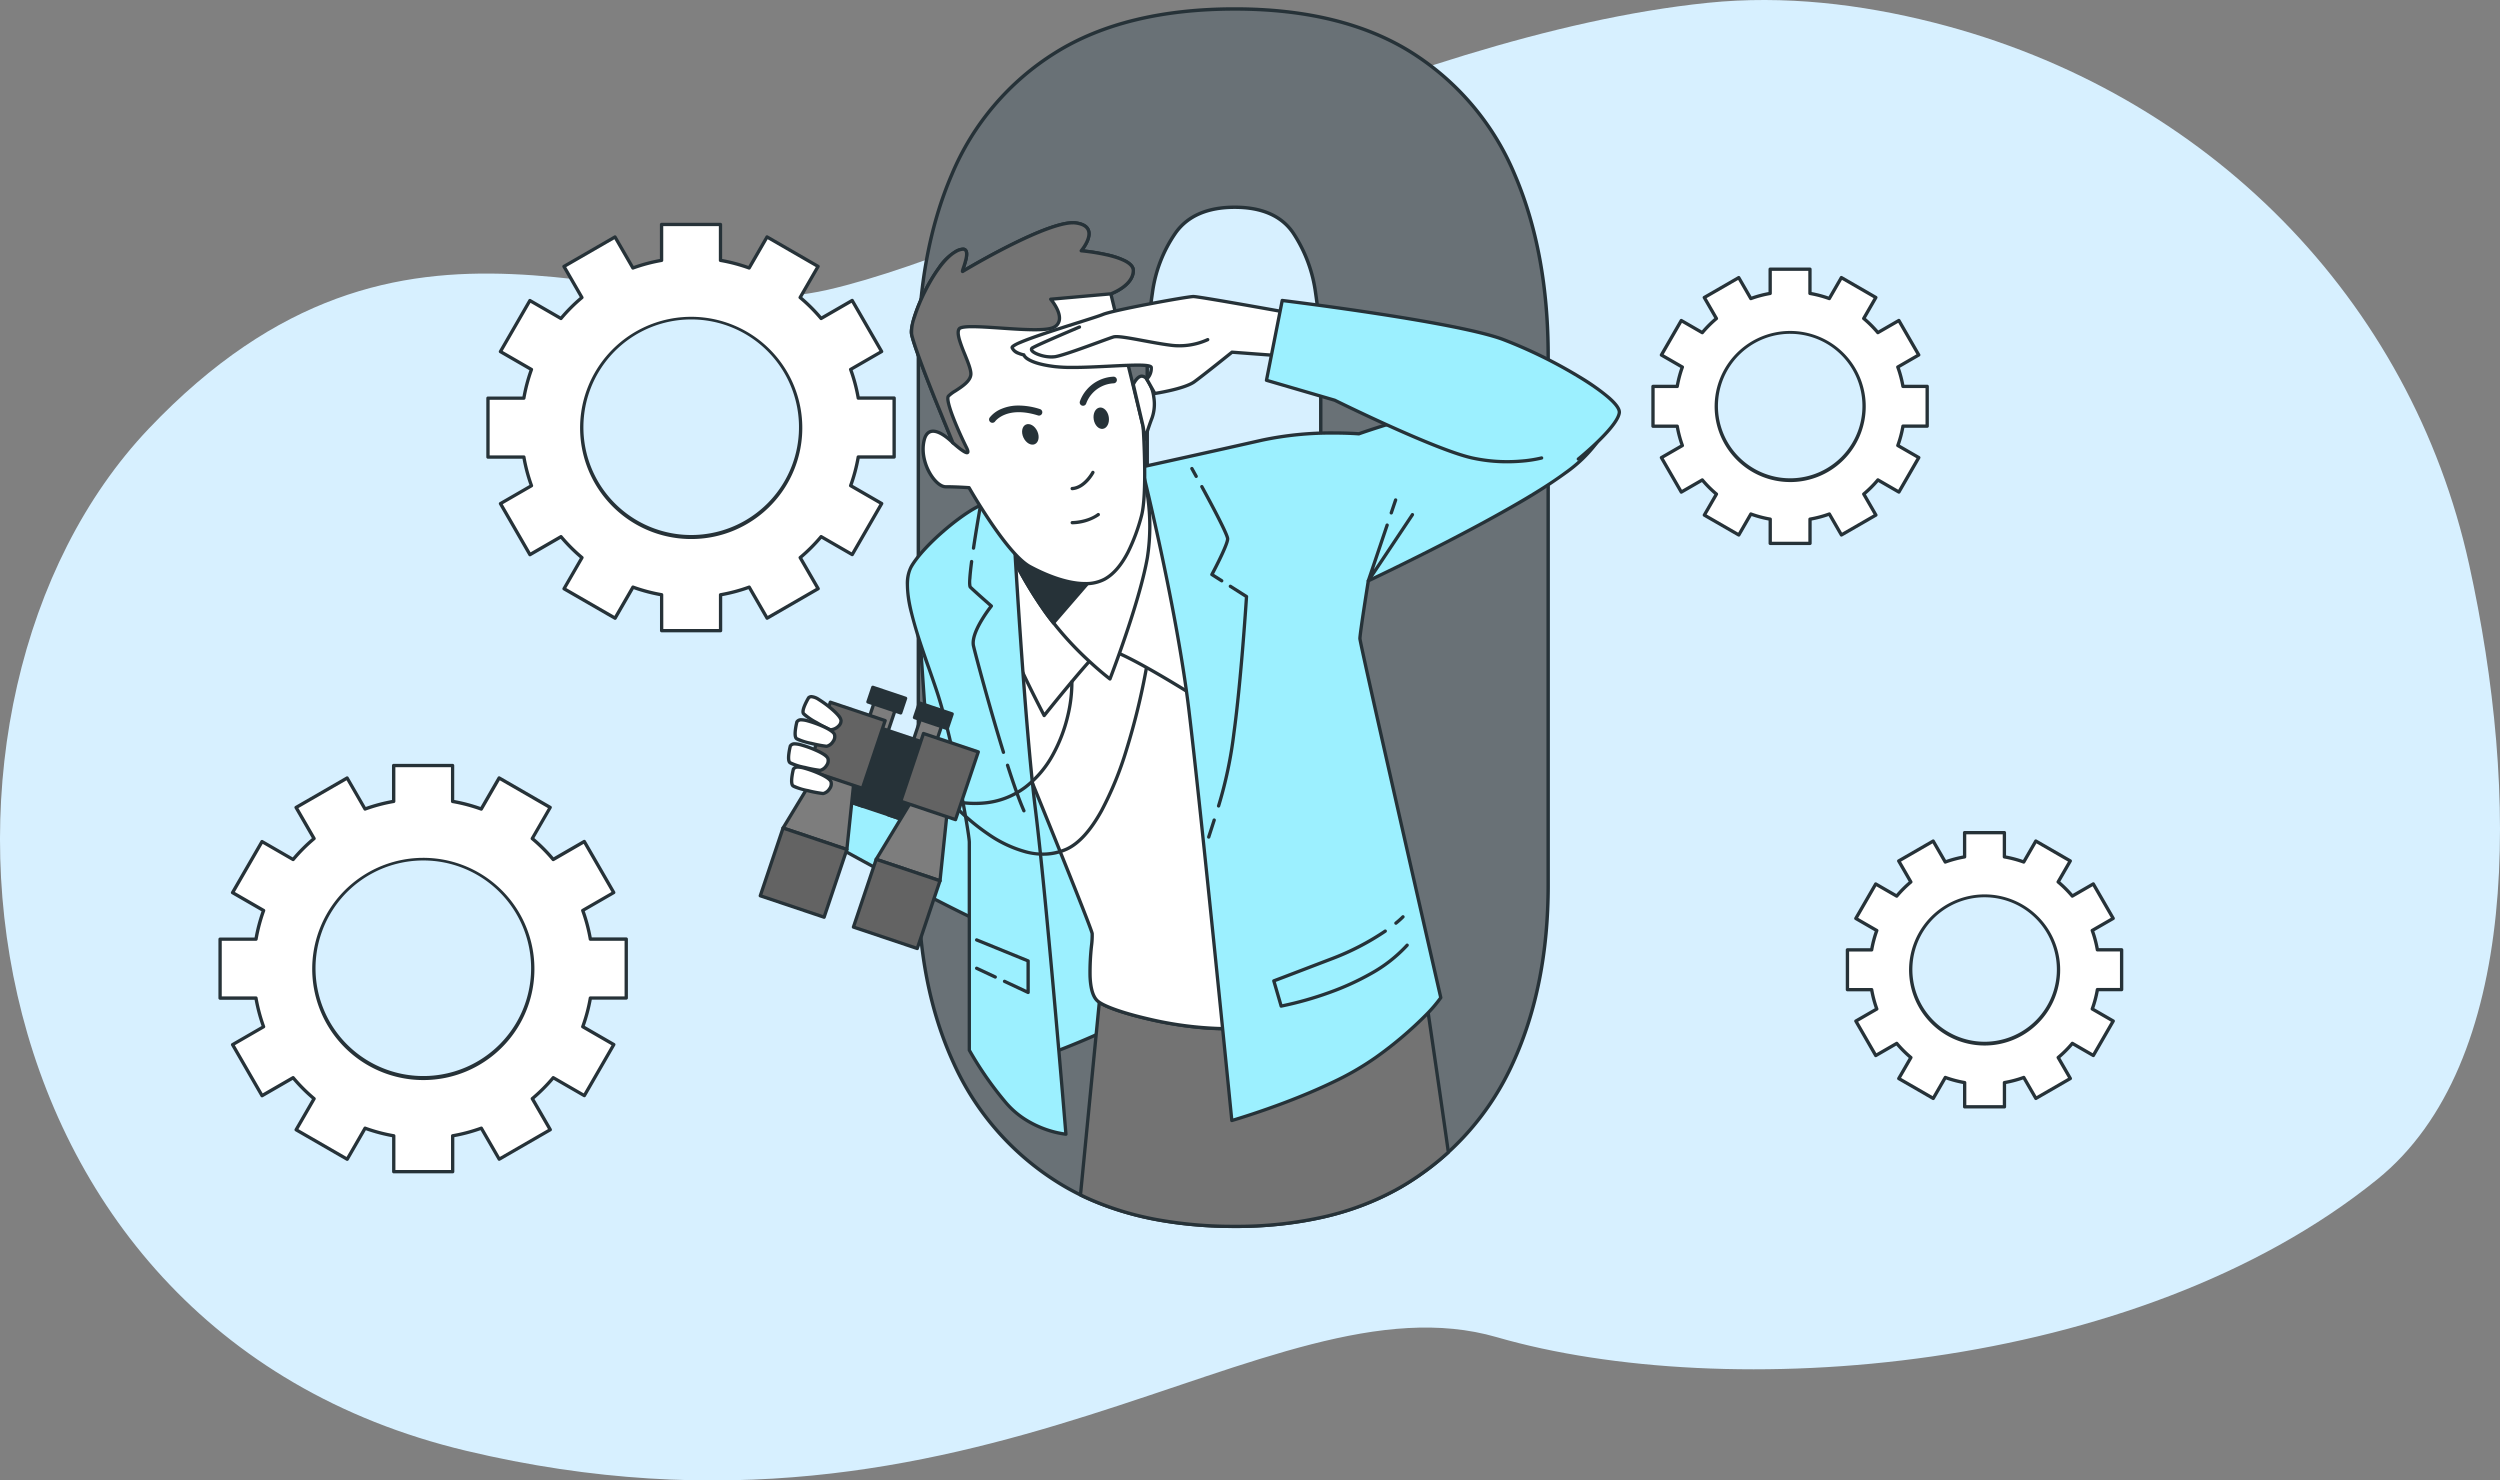 <svg id="Group_9789" data-name="Group 9789" xmlns="http://www.w3.org/2000/svg" xmlns:xlink="http://www.w3.org/1999/xlink" width="751.064" height="444.76" viewBox="0 0 751.064 444.76">
  <rect x="0" y="0" width="751.064" height="444.76" fill="#808080" stroke="none"/>
  <defs>
    <style>
      .cls-1 {
        fill: none;
      }

      .cls-2 {
        clip-path: url(#clip-path);
      }

      .cls-3 {
        fill: #d7f0ff;
      }

      .cls-4 {
        fill: #fff;
      }

      .cls-5 {
        fill: #263238;
      }

      .cls-6 {
        fill: #697176;
      }

      .cls-7 {
        fill: #9cf0ff;
      }

      .cls-8 {
        fill: #737373;
      }

      .cls-9 {
        fill: #7d7d7d;
      }

      .cls-10 {
        fill: #636363;
      }
    </style>
    <clipPath id="clip-path">
      <rect id="Rectangle_16859" data-name="Rectangle 16859" class="cls-1" width="751.064" height="444.76"/>
    </clipPath>
  </defs>
  <g id="Group_9782" data-name="Group 9782">
    <g id="Group_9781" data-name="Group 9781" class="cls-2">
      <path id="Path_9274" data-name="Path 9274" class="cls-3" d="M741.78,169.546C724.328,90.285,663.6,27.724,580.9,6.773,559.153,1.265,536.029-1.52,513.017.85,418.969,10.532,306.778,73.82,248.569,87.088S122.1,47.286,44.69,128.785-14.837,398.87,139.949,435.829s240.94-54.017,309.693-34.116,191.844,11.372,264.527-47.384c43.1-34.84,42.758-115.994,27.612-184.784" transform="translate(0 0)"/>
    </g>
  </g>
  <g id="Group_9784" data-name="Group 9784">
    <g id="Group_9783" data-name="Group 9783" class="cls-2">
      <path id="Path_9275" data-name="Path 9275" class="cls-4" d="M264.013,135.17v-17.7H253.232a50.653,50.653,0,0,0-2.289-8.609l9.316-5.378-8.851-15.331L242.07,93.54a51.349,51.349,0,0,0-6.3-6.293l5.389-9.334-15.331-8.851-5.381,9.32A50.62,50.62,0,0,0,211.84,76.1V65.32h-17.7V76.1a50.63,50.63,0,0,0-8.609,2.289l-5.378-9.315-15.331,8.851,5.391,9.337a51.278,51.278,0,0,0-6.294,6.3l-9.333-5.389L145.732,103.5l9.32,5.381a50.657,50.657,0,0,0-2.286,8.61H141.989v17.7h10.782a50.652,50.652,0,0,0,2.289,8.609l-9.316,5.378,8.851,15.331,9.337-5.391a51.351,51.351,0,0,0,6.3,6.293l-5.389,9.334,15.331,8.851,5.381-9.32a50.717,50.717,0,0,0,8.609,2.285v10.777h17.7V176.563a50.627,50.627,0,0,0,8.609-2.289l5.378,9.315,15.331-8.851-5.391-9.337a51.28,51.28,0,0,0,6.294-6.3l9.333,5.387,8.851-15.33-9.32-5.381a50.66,50.66,0,0,0,2.286-8.61ZM203,159.317a32.985,32.985,0,1,1,32.985-32.986A32.986,32.986,0,0,1,203,159.317" transform="translate(4.612 2.122)"/>
      <path id="Path_9276" data-name="Path 9276" class="cls-5" d="M211.865,187.844h-17.7a.5.5,0,0,1-.5-.5V176.985a51.394,51.394,0,0,1-7.885-2.092l-5.172,8.959a.5.5,0,0,1-.683.183l-15.331-8.851a.5.5,0,0,1-.183-.683l5.18-8.972a52.024,52.024,0,0,1-5.767-5.763l-8.975,5.182a.5.5,0,0,1-.683-.183l-8.851-15.331a.5.5,0,0,1,.183-.683l8.954-5.169a51.344,51.344,0,0,1-2.1-7.885H141.989a.5.5,0,0,1-.5-.5v-17.7a.5.5,0,0,1,.5-.5h10.359a51.342,51.342,0,0,1,2.093-7.886l-8.958-5.172a.5.5,0,0,1-.183-.683l8.851-15.331a.5.5,0,0,1,.683-.183l8.971,5.18a51.94,51.94,0,0,1,5.764-5.766l-5.182-8.975a.5.5,0,0,1,.183-.683L179.9,68.642a.5.5,0,0,1,.683.183l5.169,8.953a51.316,51.316,0,0,1,7.885-2.1V65.32a.5.5,0,0,1,.5-.5h17.7a.5.5,0,0,1,.5.5V75.678a51.3,51.3,0,0,1,7.885,2.092l5.172-8.959a.5.5,0,0,1,.683-.183l15.331,8.851a.5.5,0,0,1,.183.683l-5.18,8.972a52.021,52.021,0,0,1,5.767,5.763l8.975-5.182a.5.5,0,0,1,.683.183l8.851,15.331a.5.5,0,0,1-.183.683l-8.954,5.169a51.343,51.343,0,0,1,2.1,7.885h10.363a.5.5,0,0,1,.5.5v17.7a.5.5,0,0,1-.5.5H253.655a51.349,51.349,0,0,1-2.093,7.886l8.958,5.172a.5.5,0,0,1,.183.683l-8.851,15.33a.5.5,0,0,1-.683.183l-8.971-5.179a51.945,51.945,0,0,1-5.764,5.766l5.182,8.975a.5.5,0,0,1-.183.683L226.1,184.022a.5.5,0,0,1-.683-.183l-5.169-8.953a51.309,51.309,0,0,1-7.885,2.1v10.363A.5.5,0,0,1,211.865,187.844Zm-17.2-1h16.7V176.563a.5.5,0,0,1,.414-.492A50.278,50.278,0,0,0,220.3,173.8a.5.5,0,0,1,.6.22l5.128,8.882,14.465-8.351-5.141-8.9a.5.5,0,0,1,.111-.633,50.918,50.918,0,0,0,6.233-6.235.5.5,0,0,1,.633-.112l8.9,5.138,8.351-14.464-8.887-5.131a.5.5,0,0,1-.22-.6,50.313,50.313,0,0,0,2.263-8.525.5.5,0,0,1,.493-.414h10.276v-16.7H253.232a.5.5,0,0,1-.492-.414,50.313,50.313,0,0,0-2.266-8.524.5.5,0,0,1,.22-.6l8.883-5.128-8.351-14.465-8.9,5.141a.5.5,0,0,1-.633-.111,50.992,50.992,0,0,0-6.236-6.232A.5.5,0,0,1,235.34,87l5.139-8.9-14.465-8.351-5.131,8.887a.5.5,0,0,1-.6.22,50.267,50.267,0,0,0-8.524-2.262.5.5,0,0,1-.414-.493V65.82h-16.7V76.1a.5.5,0,0,1-.414.492A50.281,50.281,0,0,0,185.7,78.86a.5.5,0,0,1-.6-.22l-5.128-8.882L165.5,78.11l5.141,8.9a.5.5,0,0,1-.111.633,50.91,50.91,0,0,0-6.233,6.235.5.5,0,0,1-.633.112l-8.9-5.138-8.351,14.465,8.887,5.131a.5.5,0,0,1,.22.6,50.311,50.311,0,0,0-2.263,8.525.5.5,0,0,1-.493.414H142.489v16.7h10.282a.5.5,0,0,1,.492.414,50.312,50.312,0,0,0,2.266,8.524.5.5,0,0,1-.22.6l-8.883,5.128,8.351,14.465,8.9-5.141a.5.5,0,0,1,.633.111,50.992,50.992,0,0,0,6.236,6.232.5.5,0,0,1,.112.633l-5.139,8.9,14.465,8.351,5.131-8.887a.5.5,0,0,1,.6-.22,50.365,50.365,0,0,0,8.524,2.262.5.5,0,0,1,.414.493ZM203,159.817a33.381,33.381,0,1,1,13.034-2.632A33.277,33.277,0,0,1,203,159.817Zm0-65.97A32.381,32.381,0,1,0,215.646,96.4,32.283,32.283,0,0,0,203,93.847Z" transform="translate(4.612 2.122)"/>
      <path id="Path_9277" data-name="Path 9277" class="cls-4" d="M186.063,292.6v-17.7H175.281a50.652,50.652,0,0,0-2.289-8.609l9.316-5.378-8.851-15.331-9.338,5.391a51.27,51.27,0,0,0-6.3-6.293l5.389-9.334-15.331-8.851-5.381,9.32a50.62,50.62,0,0,0-8.609-2.285V222.746h-17.7v10.781a50.627,50.627,0,0,0-8.609,2.289L102.2,226.5l-15.331,8.851,5.391,9.337a51.279,51.279,0,0,0-6.294,6.3L76.633,245.6l-8.851,15.33,9.32,5.381a50.66,50.66,0,0,0-2.286,8.61H64.04v17.7H74.821a50.653,50.653,0,0,0,2.289,8.609l-9.316,5.378,8.851,15.331,9.338-5.391a51.27,51.27,0,0,0,6.3,6.293l-5.389,9.334,15.331,8.851,5.381-9.32a50.719,50.719,0,0,0,8.609,2.285V344.77h17.7V333.989a50.634,50.634,0,0,0,8.609-2.289l5.378,9.315,15.331-8.85-5.391-9.338a51.279,51.279,0,0,0,6.294-6.3l9.333,5.388,8.851-15.33L173,301.206a50.658,50.658,0,0,0,2.286-8.61Zm-61.011,24.147a32.985,32.985,0,1,1,32.985-32.986,32.986,32.986,0,0,1-32.985,32.986" transform="translate(2.08 7.235)"/>
      <path id="Path_9278" data-name="Path 9278" class="cls-5" d="M133.915,345.27h-17.7a.5.5,0,0,1-.5-.5V334.411a51.4,51.4,0,0,1-7.885-2.092l-5.172,8.958a.5.5,0,0,1-.683.183L86.641,332.61a.5.5,0,0,1-.183-.683l5.18-8.972a51.941,51.941,0,0,1-5.766-5.763L76.9,322.374a.5.5,0,0,1-.683-.183l-8.851-15.331a.5.5,0,0,1,.183-.683l8.954-5.169a51.346,51.346,0,0,1-2.1-7.885H64.04a.5.5,0,0,1-.5-.5v-17.7a.5.5,0,0,1,.5-.5H74.4a51.349,51.349,0,0,1,2.093-7.886l-8.958-5.172a.5.5,0,0,1-.183-.683l8.851-15.33a.5.5,0,0,1,.683-.183l8.971,5.179a51.945,51.945,0,0,1,5.764-5.766L86.436,235.6a.5.5,0,0,1,.183-.683l15.331-8.851a.5.5,0,0,1,.683.183L107.8,235.2a51.311,51.311,0,0,1,7.885-2.1V222.746a.5.5,0,0,1,.5-.5h17.7a.5.5,0,0,1,.5.5V233.1a51.3,51.3,0,0,1,7.885,2.092l5.172-8.959a.5.5,0,0,1,.683-.183l15.331,8.851a.5.5,0,0,1,.183.683l-5.18,8.972a51.938,51.938,0,0,1,5.766,5.763l8.976-5.182a.5.5,0,0,1,.683.183l8.851,15.331a.5.5,0,0,1-.183.683l-8.954,5.169a51.344,51.344,0,0,1,2.1,7.885h10.363a.5.5,0,0,1,.5.5v17.7a.5.5,0,0,1-.5.5H175.705a51.344,51.344,0,0,1-2.093,7.886l8.958,5.172a.5.5,0,0,1,.183.683l-8.851,15.33a.5.5,0,0,1-.683.183l-8.971-5.179a51.942,51.942,0,0,1-5.764,5.766l5.182,8.976a.5.5,0,0,1-.183.683l-15.331,8.85a.5.5,0,0,1-.683-.183l-5.169-8.953a51.317,51.317,0,0,1-7.885,2.1V344.77A.5.5,0,0,1,133.915,345.27Zm-17.2-1h16.7V333.989a.5.5,0,0,1,.414-.492,50.288,50.288,0,0,0,8.524-2.266.5.5,0,0,1,.6.22l5.128,8.882,14.465-8.35-5.141-8.9a.5.5,0,0,1,.111-.633,50.914,50.914,0,0,0,6.233-6.235.5.5,0,0,1,.633-.112l8.9,5.138,8.351-14.464-8.887-5.131a.5.5,0,0,1-.22-.6,50.311,50.311,0,0,0,2.263-8.525.5.5,0,0,1,.493-.414h10.276v-16.7H175.281a.5.5,0,0,1-.492-.414,50.311,50.311,0,0,0-2.266-8.524.5.5,0,0,1,.22-.6l8.883-5.128-8.351-14.465-8.9,5.141a.5.5,0,0,1-.633-.111,50.906,50.906,0,0,0-6.235-6.232.5.5,0,0,1-.112-.633l5.139-8.9-14.465-8.351-5.131,8.887a.5.5,0,0,1-.6.22,50.266,50.266,0,0,0-8.524-2.262.5.5,0,0,1-.414-.493V223.246h-16.7v10.281a.5.5,0,0,1-.414.492,50.277,50.277,0,0,0-8.524,2.266.5.5,0,0,1-.6-.22l-5.128-8.882-14.465,8.351,5.141,8.9a.5.5,0,0,1-.111.633,50.916,50.916,0,0,0-6.233,6.235.5.5,0,0,1-.633.112l-8.9-5.138-8.351,14.464,8.887,5.131a.5.5,0,0,1,.22.6,50.315,50.315,0,0,0-2.263,8.525.5.5,0,0,1-.493.414H64.54v16.7H74.821a.5.5,0,0,1,.492.414,50.313,50.313,0,0,0,2.266,8.524.5.5,0,0,1-.22.6l-8.883,5.128,8.351,14.465,8.9-5.141a.5.5,0,0,1,.633.111A50.909,50.909,0,0,0,92.6,322.46a.5.5,0,0,1,.112.633l-5.139,8.9,14.465,8.351,5.131-8.887a.5.5,0,0,1,.6-.22A50.37,50.37,0,0,0,116.3,333.5a.5.5,0,0,1,.414.493Zm8.339-27.027a33.381,33.381,0,1,1,13.034-2.632A33.277,33.277,0,0,1,125.051,317.243Zm0-65.97a32.381,32.381,0,1,0,12.644,2.553A32.282,32.282,0,0,0,125.051,251.273Z" transform="translate(2.08 7.235)"/>
      <path id="Path_9279" data-name="Path 9279" class="cls-4" d="M619.93,289.43V277.479h-7.278a34.231,34.231,0,0,0-1.546-5.812l6.289-3.63-5.975-10.351-6.3,3.639a34.713,34.713,0,0,0-4.251-4.249l3.637-6.3-10.35-5.976-3.632,6.292a34.243,34.243,0,0,0-5.813-1.543v-7.275H572.758v7.278a34.239,34.239,0,0,0-5.812,1.546l-3.63-6.29-10.35,5.976,3.638,6.3a34.713,34.713,0,0,0-4.249,4.251l-6.3-3.637-5.976,10.35,6.292,3.632a34.217,34.217,0,0,0-1.542,5.813h-7.275v11.951h7.278a34.2,34.2,0,0,0,1.546,5.811l-6.289,3.631,5.975,10.35,6.3-3.639a34.655,34.655,0,0,0,4.251,4.25l-3.637,6.3,10.35,5.975,3.632-6.292a34.239,34.239,0,0,0,5.813,1.544v7.275h11.951v-7.278a34.2,34.2,0,0,0,5.811-1.546l3.631,6.289,10.35-5.975-3.638-6.3a34.632,34.632,0,0,0,4.249-4.25l6.3,3.637,5.976-10.35-6.292-3.633a34.237,34.237,0,0,0,1.543-5.812Zm-41.188,16.3a22.267,22.267,0,1,1,22.267-22.267,22.268,22.268,0,0,1-22.267,22.267" transform="translate(17.46 7.869)"/>
      <path id="Path_9280" data-name="Path 9280" class="cls-5" d="M584.727,325.151H572.776a.5.5,0,0,1-.5-.5v-6.857a34.873,34.873,0,0,1-5.088-1.35l-3.424,5.931a.5.5,0,0,1-.683.183l-10.35-5.975a.5.5,0,0,1-.183-.683l3.429-5.939a35.289,35.289,0,0,1-3.72-3.719l-5.942,3.431a.5.5,0,0,1-.683-.183l-5.975-10.35a.5.5,0,0,1,.183-.683l5.928-3.423a34.827,34.827,0,0,1-1.352-5.086h-6.861a.5.5,0,0,1-.5-.5V277.5a.5.5,0,0,1,.5-.5h6.857a34.867,34.867,0,0,1,1.349-5.088l-5.931-3.424a.5.5,0,0,1-.183-.683l5.976-10.35a.5.5,0,0,1,.683-.183l5.939,3.429a35.349,35.349,0,0,1,3.718-3.72l-3.43-5.943a.5.5,0,0,1,.183-.683l10.35-5.976a.5.5,0,0,1,.683.183l3.422,5.929a34.88,34.88,0,0,1,5.087-1.352v-6.86a.5.5,0,0,1,.5-.5h11.951a.5.5,0,0,1,.5.5v6.857a34.879,34.879,0,0,1,5.088,1.349l3.424-5.931a.5.5,0,0,1,.683-.183l10.35,5.976a.5.5,0,0,1,.183.683l-3.429,5.939a35.341,35.341,0,0,1,3.72,3.718l5.943-3.431a.5.5,0,0,1,.683.183l5.975,10.351a.5.5,0,0,1-.183.683l-5.928,3.422a34.87,34.87,0,0,1,1.352,5.087h6.861a.5.5,0,0,1,.5.5V289.43a.5.5,0,0,1-.5.5h-6.857a34.888,34.888,0,0,1-1.349,5.087l5.931,3.425a.5.5,0,0,1,.183.683l-5.976,10.35a.5.5,0,0,1-.683.183l-5.939-3.429a35.259,35.259,0,0,1-3.718,3.719l3.43,5.943a.5.5,0,0,1-.183.683l-10.35,5.975a.5.5,0,0,1-.683-.183l-3.423-5.928a34.832,34.832,0,0,1-5.086,1.352v6.861A.5.5,0,0,1,584.727,325.151Zm-11.451-1h10.951v-6.778a.5.5,0,0,1,.414-.492,33.8,33.8,0,0,0,5.726-1.523.5.5,0,0,1,.6.22l3.381,5.856,9.484-5.475-3.388-5.871a.5.5,0,0,1,.111-.633,34.231,34.231,0,0,0,4.187-4.188.5.5,0,0,1,.633-.112l5.867,3.387,5.476-9.484-5.859-3.383a.5.5,0,0,1-.22-.6,33.841,33.841,0,0,0,1.52-5.727.5.5,0,0,1,.493-.414h6.775V277.979h-6.778a.5.5,0,0,1-.492-.414,33.837,33.837,0,0,0-1.523-5.727.5.5,0,0,1,.22-.6l5.856-3.38-5.475-9.484-5.87,3.389a.5.5,0,0,1-.633-.111,34.317,34.317,0,0,0-4.19-4.187.5.5,0,0,1-.112-.633l3.387-5.867-9.484-5.476-3.382,5.859a.5.5,0,0,1-.6.22,33.842,33.842,0,0,0-5.728-1.52.5.5,0,0,1-.414-.493v-6.775H573.258v6.778a.5.5,0,0,1-.414.492,33.845,33.845,0,0,0-5.727,1.523.5.5,0,0,1-.6-.22l-3.38-5.857-9.484,5.476,3.388,5.87a.5.5,0,0,1-.111.633,34.313,34.313,0,0,0-4.187,4.189.5.5,0,0,1-.633.112l-5.867-3.387-5.476,9.484,5.859,3.382a.5.5,0,0,1,.22.6,33.822,33.822,0,0,0-1.52,5.728.5.5,0,0,1-.493.414h-6.775v10.951h6.778a.5.5,0,0,1,.492.414,33.805,33.805,0,0,0,1.523,5.726.5.5,0,0,1-.22.6l-5.856,3.381,5.475,9.483,5.87-3.389a.5.5,0,0,1,.633.111,34.255,34.255,0,0,0,4.189,4.188.5.5,0,0,1,.112.633l-3.387,5.867,9.484,5.475,3.382-5.859a.5.5,0,0,1,.6-.22,33.84,33.84,0,0,0,5.728,1.521.5.5,0,0,1,.414.493Zm5.467-17.92a22.7,22.7,0,1,1,8.862-1.789A22.625,22.625,0,0,1,578.743,306.231Zm0-44.535a21.7,21.7,0,1,0,8.473,1.71A21.632,21.632,0,0,0,578.743,261.7Z" transform="translate(17.46 7.869)"/>
      <path id="Path_9281" data-name="Path 9281" class="cls-4" d="M563.355,125.483V113.532h-7.278a34.238,34.238,0,0,0-1.546-5.812l6.289-3.63L554.846,93.74l-6.3,3.639a34.7,34.7,0,0,0-4.251-4.249l3.637-6.3-10.35-5.976-3.632,6.292a34.145,34.145,0,0,0-5.813-1.543V78.329H516.183v7.278a34.1,34.1,0,0,0-5.811,1.546l-3.631-6.29-10.35,5.976,3.638,6.3a34.634,34.634,0,0,0-4.249,4.251l-6.3-3.637-5.975,10.35,6.291,3.632a34.217,34.217,0,0,0-1.543,5.813H480.98V125.5h7.278a34.2,34.2,0,0,0,1.546,5.811l-6.289,3.631,5.975,10.35,6.3-3.639a34.643,34.643,0,0,0,4.251,4.25l-3.637,6.3,10.35,5.975,3.633-6.292a34.21,34.21,0,0,0,5.812,1.544V160.7h11.951v-7.278a34.236,34.236,0,0,0,5.812-1.546l3.63,6.289,10.351-5.975-3.64-6.3a34.626,34.626,0,0,0,4.249-4.25l6.3,3.637,5.976-10.35-6.292-3.633a34.226,34.226,0,0,0,1.543-5.812Zm-41.188,16.3a22.267,22.267,0,1,1,22.268-22.267,22.268,22.268,0,0,1-22.268,22.267" transform="translate(15.622 2.544)"/>
      <path id="Path_9282" data-name="Path 9282" class="cls-5" d="M528.152,161.2H516.2a.5.5,0,0,1-.5-.5v-6.857a34.838,34.838,0,0,1-5.087-1.35l-3.425,5.931a.5.5,0,0,1-.683.183l-10.35-5.975a.5.5,0,0,1-.183-.683l3.429-5.939a35.272,35.272,0,0,1-3.72-3.719l-5.942,3.431a.5.5,0,0,1-.683-.183l-5.975-10.35a.5.5,0,0,1,.183-.683l5.928-3.423A34.838,34.838,0,0,1,487.84,126h-6.86a.5.5,0,0,1-.5-.5V113.55a.5.5,0,0,1,.5-.5h6.857a34.853,34.853,0,0,1,1.349-5.088l-5.93-3.424a.5.5,0,0,1-.183-.683l5.975-10.35a.5.5,0,0,1,.683-.183l5.939,3.429a35.253,35.253,0,0,1,3.718-3.72l-3.43-5.942a.5.5,0,0,1,.183-.683l10.35-5.976a.5.5,0,0,1,.683.183l3.423,5.929a34.736,34.736,0,0,1,5.086-1.352v-6.86a.5.5,0,0,1,.5-.5h11.951a.5.5,0,0,1,.5.5v6.857a34.772,34.772,0,0,1,5.088,1.349l3.424-5.931a.5.5,0,0,1,.683-.183l10.35,5.976a.5.5,0,0,1,.183.683l-3.429,5.939a35.333,35.333,0,0,1,3.72,3.718l5.943-3.431a.5.5,0,0,1,.683.183l5.975,10.351a.5.5,0,0,1-.183.683l-5.928,3.422a34.87,34.87,0,0,1,1.352,5.087h6.86a.5.5,0,0,1,.5.5v11.951a.5.5,0,0,1-.5.5H556.5a34.867,34.867,0,0,1-1.349,5.087l5.931,3.425a.5.5,0,0,1,.183.683l-5.976,10.35a.5.5,0,0,1-.683.183l-5.939-3.429A35.246,35.246,0,0,1,544.946,146l3.431,5.943a.5.5,0,0,1-.183.683L537.844,158.6a.5.5,0,0,1-.683-.183l-3.422-5.928a34.877,34.877,0,0,1-5.087,1.352V160.7A.5.5,0,0,1,528.152,161.2Zm-11.451-1h10.951v-6.778a.5.5,0,0,1,.414-.492,33.843,33.843,0,0,0,5.727-1.523.5.5,0,0,1,.6.22l3.38,5.856,9.485-5.475-3.39-5.871a.5.5,0,0,1,.111-.633,34.223,34.223,0,0,0,4.187-4.188.5.5,0,0,1,.633-.112l5.867,3.387,5.476-9.484-5.859-3.383a.5.5,0,0,1-.22-.6,33.833,33.833,0,0,0,1.52-5.727.5.5,0,0,1,.493-.414h6.775V114.032h-6.778a.5.5,0,0,1-.492-.414,33.843,33.843,0,0,0-1.523-5.727.5.5,0,0,1,.22-.6l5.856-3.38-5.475-9.485-5.87,3.389a.5.5,0,0,1-.633-.111,34.307,34.307,0,0,0-4.19-4.187.5.5,0,0,1-.112-.633l3.387-5.867-9.484-5.476L534.38,87.4a.5.5,0,0,1-.6.22,33.741,33.741,0,0,0-5.728-1.52.5.5,0,0,1-.414-.493V78.829H516.683v6.778a.5.5,0,0,1-.414.493,33.7,33.7,0,0,0-5.726,1.523.5.5,0,0,1-.6-.22l-3.381-5.857-9.484,5.476,3.389,5.87a.5.5,0,0,1-.111.633,34.228,34.228,0,0,0-4.187,4.189.5.5,0,0,1-.633.112l-5.867-3.387-5.475,9.484,5.858,3.382a.5.5,0,0,1,.22.6,33.828,33.828,0,0,0-1.52,5.728.5.5,0,0,1-.493.414H481.48V125h6.778a.5.5,0,0,1,.492.414,33.8,33.8,0,0,0,1.523,5.726.5.5,0,0,1-.22.6l-5.856,3.381,5.475,9.484,5.87-3.389a.5.5,0,0,1,.633.111,34.244,34.244,0,0,0,4.189,4.188.5.5,0,0,1,.112.633l-3.387,5.867,9.484,5.475,3.383-5.859a.5.5,0,0,1,.6-.22,33.8,33.8,0,0,0,5.727,1.521.5.5,0,0,1,.414.493Zm5.467-17.92a22.7,22.7,0,1,1,8.862-1.789A22.625,22.625,0,0,1,522.168,142.284Zm0-44.535a21.7,21.7,0,1,0,8.473,1.71A21.632,21.632,0,0,0,522.168,97.749Z" transform="translate(15.622 2.544)"/>
    </g>
  </g>
  <g id="Group_9786" data-name="Group 9786">
    <g id="Group_9785" data-name="Group 9785" class="cls-2">
      <path id="Path_9283" data-name="Path 9283" class="cls-6" d="M362.259,368.345q-31.978,0-53-13.14a81.669,81.669,0,0,1-31.536-36.136q-10.513-23-10.513-53.218v-159q0-31.094,10.074-54.531a78.657,78.657,0,0,1,31.1-36.575q21.024-13.139,53.875-13.14,32.41,0,53.218,13.14a79.125,79.125,0,0,1,30.88,36.575q10.071,23.437,10.074,54.531v159q0,30.222-10.512,53.218A81.68,81.68,0,0,1,414.382,355.2q-21.024,13.141-52.123,13.14m0-59.569q11.826,0,17.082-7.446a42.751,42.751,0,0,0,7.008-17.74,114.562,114.562,0,0,0,1.752-19.053V108.167a140.032,140.032,0,0,0-1.533-20.148,42.562,42.562,0,0,0-6.79-18.178q-5.255-7.658-17.52-7.665T344.52,69.841a40.824,40.824,0,0,0-7.009,18.178,139.151,139.151,0,0,0-1.533,20.148V264.536a113.8,113.8,0,0,0,1.752,19.053,39.535,39.535,0,0,0,7.446,17.74q5.687,7.454,17.082,7.446" transform="translate(8.679 0.085)"/>
      <path id="Path_9284" data-name="Path 9284" class="cls-5" d="M362.275,368.878c-21.316,0-39.239-4.448-53.273-13.22A82.54,82.54,0,0,1,277.27,319.3c-7.006-15.327-10.559-33.3-10.559-53.433v-159c0-20.716,3.4-39.131,10.116-54.737a79.5,79.5,0,0,1,31.3-36.807C322.161,6.554,340.38,2.107,362.275,2.107c21.6,0,39.6,4.448,53.494,13.22a79.96,79.96,0,0,1,31.078,36.806c6.713,15.622,10.117,34.038,10.117,54.737v159c0,20.127-3.552,38.1-10.559,53.433a82.547,82.547,0,0,1-31.732,36.359c-14.035,8.772-31.663,13.22-52.4,13.22m0-365.739c-21.7,0-39.733,4.394-53.6,13.062a78.48,78.48,0,0,0-30.9,36.339c-6.657,15.477-10.033,33.755-10.033,54.329v159c0,19.981,3.521,37.813,10.465,53a81.522,81.522,0,0,0,31.341,35.913c13.867,8.668,31.606,13.063,52.726,13.063,20.538,0,37.983-4.4,51.849-13.063a81.522,81.522,0,0,0,31.341-35.913c6.945-15.192,10.466-33.024,10.466-53v-159c0-20.558-3.376-38.837-10.033-54.329A78.947,78.947,0,0,0,415.218,16.2C401.493,7.534,383.681,3.139,362.275,3.139m0,306.169c-7.734,0-13.619-2.573-17.492-7.649a40.223,40.223,0,0,1-7.545-17.966,114.887,114.887,0,0,1-1.759-19.14V108.183a140.164,140.164,0,0,1,1.539-20.223,41.529,41.529,0,0,1,7.1-18.4c3.737-5.231,9.846-7.882,18.159-7.882s14.354,2.655,17.945,7.89A43.264,43.264,0,0,1,387.1,87.96a141.2,141.2,0,0,1,1.539,20.223v156.37a115.671,115.671,0,0,1-1.759,19.14,43.451,43.451,0,0,1-7.1,17.951c-3.586,5.085-9.475,7.664-17.5,7.664m0-246.6c-7.961,0-13.788,2.506-17.319,7.449a40.509,40.509,0,0,0-6.918,17.952,139.116,139.116,0,0,0-1.528,20.073v156.37a113.806,113.806,0,0,0,1.745,18.967,39.219,39.219,0,0,0,7.347,17.513c3.668,4.806,9.277,7.243,16.673,7.243,7.673,0,13.279-2.432,16.66-7.227a42.424,42.424,0,0,0,6.922-17.528,114.587,114.587,0,0,0,1.745-18.967V108.183a140.146,140.146,0,0,0-1.528-20.073,42.262,42.262,0,0,0-6.7-17.96c-3.389-4.937-9.139-7.441-17.095-7.441" transform="translate(8.663 0.068)"/>
    </g>
  </g>
  <g id="Group_9788" data-name="Group 9788">
    <g id="Group_9787" data-name="Group 9787" class="cls-2">
      <path id="Path_9285" data-name="Path 9285" class="cls-7" d="M268.075,179.793l3.833,55.247-23.951-11.177-6.068,24.271s51.415,28.741,56.525,27.783-7.665-112.73-7.665-112.73Z" transform="translate(7.857 5.3)"/>
      <path id="Path_9286" data-name="Path 9286" class="cls-5" d="M290.748,162.687a.5.5,0,0,1,.5.443c.032.279,3.224,28.27,5.75,56.017,1.484,16.3,2.452,29.331,2.876,38.729.252,5.59.313,9.945.18,12.944a24.415,24.415,0,0,1-.392,3.778c-.166.773-.447,1.678-1.153,1.81a2.051,2.051,0,0,1-.38.032c-1.577,0-5.417-1.437-11.739-4.392-4.941-2.31-11.349-5.529-19.048-9.569-13.1-6.875-25.57-13.84-25.694-13.91a.5.5,0,0,1-.241-.558l6.068-24.271a.5.5,0,0,1,.7-.332l23.183,10.818-3.774-54.4a.5.5,0,0,1,.2-.438l22.673-16.606A.5.5,0,0,1,290.748,162.687ZM298.3,275.43c.1-.09.634-.773.782-5.364.1-3.116.015-7.543-.254-13.158-.454-9.471-1.432-22.443-2.906-38.554-2.262-24.718-5.022-49.4-5.57-54.255l-21.756,15.934,3.813,54.972a.5.5,0,0,1-.71.488l-23.4-10.92-5.828,23.311c2.072,1.154,13.445,7.47,25.339,13.712,21.807,11.443,28.525,13.845,30.32,13.845A1.189,1.189,0,0,0,298.3,275.43Z" transform="translate(7.857 5.3)"/>
      <path id="Path_9287" data-name="Path 9287" class="cls-7" d="M300.914,312.671s27.581-9.481,38.355-18.531-45.681-118.511-45.681-118.511.862,100.412,7.326,137.042" transform="translate(9.536 5.704)"/>
      <path id="Path_9288" data-name="Path 9288" class="cls-5" d="M300.915,313.171a.5.5,0,0,1-.492-.413c-1.478-8.373-2.782-20.794-3.878-36.919-.876-12.891-1.622-28.169-2.216-45.408-1.012-29.349-1.237-54.547-1.239-54.8a.5.5,0,0,1,.944-.233c.141.274,14.266,27.7,26.893,55.887,7.42,16.561,12.879,30.141,16.227,40.363a87.475,87.475,0,0,1,3.743,14.734c.566,4.264.14,6.926-1.3,8.139a61.68,61.68,0,0,1-10.627,6.773c-3.64,1.919-7.919,3.925-12.717,5.964-8.164,3.468-15.1,5.861-15.17,5.884A.5.5,0,0,1,300.915,313.171Zm-6.8-135.423c.077,6.674.374,28.224,1.216,52.651.594,17.227,1.339,32.493,2.215,45.373,1.068,15.72,2.335,27.9,3.764,36.232,1.8-.635,7.749-2.776,14.556-5.668,10.736-4.561,18.718-8.911,23.085-12.579,1.571-1.32,2.371-6.173-2.746-21.8-3.337-10.188-8.783-23.735-16.188-40.263C309.3,207.794,297.514,184.429,294.11,177.748Z" transform="translate(9.536 5.704)"/>
      <path id="Path_9289" data-name="Path 9289" class="cls-8" d="M415.695,274.109l-3.188.475a2.945,2.945,0,0,1,.034.472c-.242,4.1-22.406,15.01-38.054,20.915q-5.134,3.974-13.76,3.987c-.053,0-.1-.006-.153-.007-12.078,1.163-35.281-4.155-40.527-7.742l-5.658,57.859h0c.911.447,1.839.876,2.776,1.3q18.39,8.148,43.558,8.161,29.045,0,49.3-11.468l.3-.167c.853-.488,1.7-.988,2.523-1.506,1-.625,1.976-1.27,2.939-1.928.3-.2.582-.409.875-.613q1.013-.712,2-1.445.468-.35.931-.705.987-.759,1.945-1.544c.259-.213.522-.421.778-.637.878-.735,1.742-1.483,2.584-2.251l.005,0c-3.607-25.6-9.215-63.15-9.215-63.15" transform="translate(10.211 8.903)"/>
      <path id="Path_9290" data-name="Path 9290" class="cls-5" d="M415.7,273.609a.5.5,0,0,1,.494.426c.056.376,5.649,37.849,9.215,63.154a.5.5,0,0,1-.174.453c-.784.715-1.631,1.452-2.59,2.255-.166.14-.337.278-.5.412l-.28.228c-.683.557-1.323,1.065-1.958,1.553-.315.241-.63.48-.937.709-.6.447-1.258.922-2.014,1.454l-.312.22c-.185.131-.376.266-.569.4-1.059.723-2.027,1.357-2.956,1.939-.779.488-1.61.984-2.54,1.516l-.3.168a84.809,84.809,0,0,1-22.589,8.653,119.485,119.485,0,0,1-26.962,2.881,128.516,128.516,0,0,1-23.569-2.052,91.58,91.58,0,0,1-20.191-6.152c-1.091-.49-1.977-.9-2.789-1.3a.5.5,0,0,1-.286-.5l5.658-57.859a.5.5,0,0,1,.78-.364c2.252,1.54,8.1,3.492,15.273,5.094a104.086,104.086,0,0,0,21.233,2.724c1.342,0,2.583-.054,3.691-.161a.5.5,0,0,1,.058,0l.094,0,.049,0a27.434,27.434,0,0,0,7.617-.98,17.4,17.4,0,0,0,5.837-2.9.5.5,0,0,1,.13-.072,233.853,233.853,0,0,0,24.747-11.109,83.742,83.742,0,0,0,9.344-5.578c3.1-2.228,3.613-3.331,3.64-3.79a2.454,2.454,0,0,0-.031-.379.5.5,0,0,1,.422-.558l3.188-.475A.5.5,0,0,1,415.7,273.609Zm8.682,63.457c-3.344-23.708-8.432-57.883-9.1-62.389l-2.232.332c0,.026,0,.051,0,.074-.068,1.149-1.394,2.635-4.055,4.545a84.691,84.691,0,0,1-9.46,5.649,234.98,234.98,0,0,1-24.792,11.134,18.417,18.417,0,0,1-6.11,3.026,28.428,28.428,0,0,1-7.9,1.02c-.046,0-.085,0-.117,0h-.022c-1.13.107-2.393.162-3.753.162-12.056,0-30.528-4.262-36.368-7.559l-5.546,56.716c.72.349,1.509.715,2.453,1.139a90.575,90.575,0,0,0,19.968,6.082,127.515,127.515,0,0,0,23.385,2.035,118.487,118.487,0,0,0,26.735-2.855,83.808,83.808,0,0,0,22.323-8.548l.295-.167c.917-.525,1.737-1.014,2.505-1.5.918-.574,1.874-1.2,2.923-1.917.186-.127.373-.259.554-.388l.316-.223c.748-.526,1.4-1,1.99-1.437.3-.227.615-.463.926-.7.626-.482,1.259-.984,1.933-1.534l.284-.231c.162-.131.329-.266.488-.4C422.874,338.4,423.654,337.72,424.378,337.066Z" transform="translate(10.211 8.903)"/>
      <path id="Path_9291" data-name="Path 9291" class="cls-4" d="M293.051,211.25s25.552,62.459,25.867,64.667-2.523,16.4,1.578,20.189,31.545,10.095,43.217,7.886,49.526-19.242,49.842-24.605S376.015,169.3,371.283,156.678s-23.974-17.035-36.908-15.773-44.163,9.464-49.841,17.35,8.517,53,8.517,53" transform="translate(9.198 4.57)"/>
      <path id="Path_9292" data-name="Path 9292" class="cls-5" d="M338.778,140.2h0a53.707,53.707,0,0,1,9.865.924,46.244,46.244,0,0,1,9.7,2.889,29.893,29.893,0,0,1,8.174,5.052,18.882,18.882,0,0,1,5.231,7.44c2.245,5.986,12.788,35.01,23.031,64.085,5.685,16.137,10.207,29.252,13.439,38.981,5.946,17.895,5.86,19.365,5.831,19.848-.047.793-.674,1.724-1.918,2.848a34.782,34.782,0,0,1-4.594,3.342,143.4,143.4,0,0,1-14.435,7.718c-11.576,5.5-23.625,10.085-29.3,11.159a32.686,32.686,0,0,1-5.947.466,106.08,106.08,0,0,1-22.419-2.968c-6.012-1.393-13.184-3.571-15.282-5.508-1.447-1.335-2.224-3.872-2.376-7.755a72.36,72.36,0,0,1,.434-9.194,25.231,25.231,0,0,0,.209-3.537c-.275-1.82-18.742-47.212-25.835-64.549q-.008-.019-.014-.039c-.036-.113-3.587-11.436-6.4-23.578a147.686,147.686,0,0,1-3.2-17.911c-.61-6.113-.231-10.022,1.157-11.949s4.26-3.945,8.552-6.018a105.477,105.477,0,0,1,13.9-5.325c9.634-3.036,20.783-5.533,27.743-6.212C335.75,140.268,337.248,140.2,338.778,140.2Zm19.08,163.753a31.7,31.7,0,0,0,5.761-.448,82.915,82.915,0,0,0,12.582-4c5.22-2,11.072-4.516,16.477-7.082a142.423,142.423,0,0,0,14.33-7.66c5.371-3.394,6.019-4.909,6.048-5.4.073-1.247-2.326-10.5-19.215-58.439-10.241-29.069-20.781-58.083-23.025-64.066a17.894,17.894,0,0,0-4.961-7.045,28.9,28.9,0,0,0-7.9-4.879,45.246,45.246,0,0,0-9.492-2.825,53.456,53.456,0,0,0-9.68-.907h0c-1.5,0-2.963.069-4.355.2-6.9.673-17.966,3.152-27.54,6.17-11.714,3.692-19.507,7.589-21.944,10.974-1.559,2.165-2.44,8.962,2.21,29.05,2.747,11.865,6.2,22.944,6.372,23.484.262.641,6.556,16.031,12.808,31.488,12.878,31.838,13.032,32.922,13.083,33.279a23.213,23.213,0,0,1-.2,3.77,71.567,71.567,0,0,0-.43,9.062c.139,3.555.831,5.93,2.055,7.06,1.611,1.487,7.432,3.555,14.83,5.269A106.633,106.633,0,0,0,357.858,303.95Z" transform="translate(9.198 4.57)"/>
      <path id="Path_9293" data-name="Path 9293" class="cls-4" d="M294.939,153.286s-3.154,28.706-1.262,34.7,10.5,22.481,10.5,22.481S318.6,192.4,321.436,190.509s29.022,14.826,29.022,14.826.946-17.981-2.839-32.807S337.21,141.613,335,138.775s-2.208,7.57-10.409,14.51-29.653,0-29.653,0" transform="translate(9.519 4.492)"/>
      <path id="Path_9294" data-name="Path 9294" class="cls-5" d="M334.307,137.8h0a1.42,1.42,0,0,1,1.088.672c2.377,3.055,9.015,19.473,12.708,33.936a110.282,110.282,0,0,1,2.854,22.068c.235,6.3,0,10.843,0,10.889a.5.5,0,0,1-.768.4c-.059-.037-5.931-3.783-12.326-7.478-10.609-6.131-14.435-7.419-15.777-7.419h0a.708.708,0,0,0-.372.065c-2.742,1.828-17,19.674-17.143,19.854a.5.5,0,0,1-.834-.08c-.352-.675-8.652-16.6-10.536-22.562-.8-2.546-.838-9.2-.1-19.783.546-7.845,1.334-15.05,1.342-15.122a.5.5,0,0,1,.651-.421c.095.031,9.563,3.06,18.166,3.06,4.98,0,8.684-1,11.01-2.966,4.482-3.793,6.44-8.588,7.736-11.761C332.886,138.985,333.372,137.8,334.307,137.8Zm15.686,66.653c.055-1.6.138-5.289-.036-9.95a109.263,109.263,0,0,0-2.823-21.847,195.776,195.776,0,0,0-6.882-21.316c-2.327-6.026-4.543-10.836-5.646-12.254a.889.889,0,0,0-.3-.284c-.04.021-.2.133-.492.689-.261.5-.551,1.211-.887,2.034a43.262,43.262,0,0,1-2.733,5.761,24.221,24.221,0,0,1-5.283,6.385c-2.512,2.125-6.433,3.2-11.656,3.2a58.848,58.848,0,0,1-12.563-1.554c-2.466-.546-4.4-1.1-5.324-1.374-.438,4.157-2.907,28.542-1.218,33.893,1.64,5.194,8.477,18.549,10.116,21.719,2.572-3.207,14.283-17.723,16.889-19.461a1.632,1.632,0,0,1,.927-.233h0c1.215,0,3.415.782,6.726,2.39,2.568,1.247,5.783,2.985,9.554,5.165C343.458,200.356,348.218,203.329,349.994,204.449Z" transform="translate(9.519 4.492)"/>
      <path id="Path_9295" data-name="Path 9295" class="cls-4" d="M292.625,158.362a111.7,111.7,0,0,0,11.919,21.113,103.632,103.632,0,0,0,19.41,20.091s8.854-22.816,11.238-36.437-1.7-27.242-1.7-27.242-1.7,20.432-8.854,24.518-32.01-2.043-32.01-2.043" transform="translate(9.505 4.414)"/>
      <path id="Path_9296" data-name="Path 9296" class="cls-5" d="M333.489,135.387a.5.5,0,0,1,.479.356,65.056,65.056,0,0,1,1.761,8.587,62.284,62.284,0,0,1-.045,18.885c-.683,3.9-2.37,11.128-6.532,23.4-2.486,7.332-4.71,13.074-4.732,13.131a.5.5,0,0,1-.768.218c-.028-.021-2.874-2.185-6.679-5.737a97.61,97.61,0,0,1-12.837-14.464,125.121,125.121,0,0,1-9.061-14.959c-1.947-3.809-2.905-6.235-2.915-6.259a.5.5,0,0,1,.585-.668c.139.034,14.04,3.434,23.872,3.434,3.6,0,6.216-.45,7.77-1.339,2.8-1.6,5.173-6.254,6.867-13.461a83.2,83.2,0,0,0,1.736-10.665.5.5,0,0,1,.446-.456Zm-9.76,63.369c1.434-3.768,8.842-23.553,10.97-35.713a61.264,61.264,0,0,0,.043-18.553c-.333-2.355-.733-4.356-1.064-5.819-.267,2.036-.725,4.981-1.447,8.058a43.358,43.358,0,0,1-2.742,8.334c-1.333,2.849-2.883,4.793-4.6,5.777s-4.489,1.471-8.266,1.471c-8.444,0-19.813-2.467-23.153-3.236.441,1.023,1.273,2.874,2.509,5.291a124.118,124.118,0,0,0,8.98,14.822,96.587,96.587,0,0,0,12.692,14.3C320.46,196.116,322.742,197.975,323.728,198.756Z" transform="translate(9.505 4.414)"/>
      <path id="Path_9297" data-name="Path 9297" class="cls-5" d="M311.324,160.843a144.274,144.274,0,0,1-18.7-3.187,111.678,111.678,0,0,0,11.919,21.112c.788,1.117,1.61,2.2,2.443,3.25l14.088-16.3Z" transform="translate(9.505 5.121)"/>
      <path id="Path_9298" data-name="Path 9298" class="cls-5" d="M292.625,157.156a.5.5,0,0,1,.12.015,144.894,144.894,0,0,0,18.624,3.175.5.5,0,0,1,.179.051l9.751,4.877a.5.5,0,0,1,.155.774l-14.088,16.3a.5.5,0,0,1-.771-.017c-.968-1.226-1.749-2.266-2.459-3.272a125.09,125.09,0,0,1-9.061-14.958c-1.947-3.809-2.905-6.235-2.915-6.259a.5.5,0,0,1,.465-.683Zm18.56,4.177a143.716,143.716,0,0,1-17.721-2.965c.441,1.023,1.273,2.874,2.508,5.291a124.09,124.09,0,0,0,8.98,14.821c.606.859,1.265,1.744,2.053,2.753l13.271-15.352Z" transform="translate(9.505 5.121)"/>
      <path id="Path_9299" data-name="Path 9299" class="cls-7" d="M332.2,136.567s10.36,41.451,14.145,72.68S359.282,332.9,359.282,332.9s28.39-8.2,43.216-18.927S422.057,296,422.057,296s-24.29-106.307-24.29-107.884,2.523-17.35,2.523-17.35,42.9-20.189,59.306-32.492,12.3-18.926,4.416-22.082-32.491.316-46.056,4.1-20.5,6.309-20.5,6.309-15.142-1.262-29.022,1.893-36.227,8.075-36.227,8.075" transform="translate(10.79 3.734)"/>
      <path id="Path_9300" data-name="Path 9300" class="cls-5" d="M454.345,114.458c4.437,0,7.751.426,9.852,1.266a15.532,15.532,0,0,1,4.779,2.841,7.075,7.075,0,0,1,2.38,4.3c.275,2.081-.467,4.4-2.2,6.9a41.994,41.994,0,0,1-9.256,8.9,165.156,165.156,0,0,1-16.239,10.3c-5.606,3.209-12.212,6.776-19.637,10.6-11.6,5.977-21.621,10.743-23.278,11.527-.878,5.5-2.467,15.756-2.475,17,.167,1.941,15.948,71.327,24.277,107.783a.5.5,0,0,1-.069.384,39.1,39.1,0,0,1-4.278,5.042,114.882,114.882,0,0,1-15.406,13.07,86.463,86.463,0,0,1-13.084,7.528c-4.212,2.021-8.99,4.046-14.2,6.02-8.867,3.359-16.016,5.434-16.087,5.454a.5.5,0,0,1-.636-.431c-.091-.924-9.192-92.779-12.933-123.646-1.078-8.893-3.425-24.44-8.484-48-3.026-14.1-5.624-24.513-5.65-24.617a.5.5,0,0,1,.378-.61c.223-.049,22.5-4.957,36.223-8.074a101.344,101.344,0,0,1,21.6-2.154h0c4.031,0,6.883.2,7.465.242.915-.327,7.888-2.781,20.438-6.284A157.128,157.128,0,0,1,435.7,116.1,129.024,129.024,0,0,1,454.345,114.458ZM421.52,295.894c-.59-2.583-6.379-27.928-12.1-53.138-12.157-53.6-12.157-54.386-12.157-54.644,0-1.6,2.426-16.783,2.53-17.429a.5.5,0,0,1,.281-.373c.107-.05,10.866-5.12,23.488-11.626,11.639-6,27.285-14.48,35.73-20.814a41.048,41.048,0,0,0,9.035-8.672c1.591-2.289,2.276-4.376,2.034-6.2a6.1,6.1,0,0,0-2.066-3.7,14.552,14.552,0,0,0-4.473-2.647c-1.982-.793-5.172-1.195-9.481-1.195a128.023,128.023,0,0,0-18.5,1.629,156.1,156.1,0,0,0-17.756,3.684c-13.386,3.736-20.4,6.273-20.468,6.3a.5.5,0,0,1-.212.028c-.03,0-3.027-.247-7.492-.247h0a100.336,100.336,0,0,0-21.377,2.129c-12.575,2.858-32.339,7.218-35.729,7.965.552,2.239,2.878,11.779,5.533,24.146,2.8,13.027,6.542,31.945,8.5,48.1,3.583,29.562,12.078,115.027,12.875,123.066,1.867-.559,8.054-2.462,15.441-5.261,5.182-1.964,9.932-3.978,14.118-5.986a85.473,85.473,0,0,0,12.926-7.435,114.039,114.039,0,0,0,15.239-12.919A43.014,43.014,0,0,0,421.52,295.894Z" transform="translate(10.79 3.734)"/>
      <path id="Path_9301" data-name="Path 9301" class="cls-4" d="M353.357,238.607c-.5,1.572-1.047,3.26-1.649,5.11" transform="translate(11.424 7.75)"/>
      <path id="Path_9302" data-name="Path 9302" class="cls-5" d="M351.708,244.217a.5.5,0,0,1-.476-.655c.507-1.558,1.1-3.383,1.648-5.107a.5.5,0,0,1,.953.3c-.55,1.726-1.143,3.553-1.65,5.113A.5.5,0,0,1,351.708,244.217Z" transform="translate(11.424 7.75)"/>
      <path id="Path_9303" data-name="Path 9303" class="cls-5" d="M354.58,237.082a.5.5,0,0,1-.479-.644,126.831,126.831,0,0,0,4.589-21.811c2.035-14.753,3.575-37.806,3.762-40.677l-4.6-2.925a.5.5,0,1,1,.537-.844l4.845,3.084a.5.5,0,0,1,.231.453c-.016.252-1.621,25.333-3.789,41.045a127.706,127.706,0,0,1-4.622,21.962A.5.5,0,0,1,354.58,237.082Z" transform="translate(11.517 5.541)"/>
      <path id="Path_9304" data-name="Path 9304" class="cls-5" d="M355.676,170.386a.5.5,0,0,1-.268-.078l-2.957-1.882a.5.5,0,0,1-.172-.658c1.878-3.506,4.673-9.193,4.673-10.489,0-.31-.554-2.337-7.677-15.427a.5.5,0,1,1,.878-.478c7.8,14.331,7.8,15.516,7.8,15.9,0,.321,0,1.3-2.416,6.29-.876,1.81-1.76,3.507-2.158,4.261l2.567,1.634a.5.5,0,0,1-.269.922Z" transform="translate(11.359 4.6)"/>
      <path id="Path_9305" data-name="Path 9305" class="cls-4" d="M346.814,136.344s.5.9,1.29,2.328" transform="translate(11.265 4.428)"/>
      <path id="Path_9306" data-name="Path 9306" class="cls-5" d="M348.1,139.172a.5.5,0,0,1-.438-.259c-.777-1.411-1.283-2.316-1.288-2.325a.5.5,0,0,1,.873-.488c.005.009.513.917,1.291,2.331a.5.5,0,0,1-.438.741Z" transform="translate(11.265 4.428)"/>
      <path id="Path_9307" data-name="Path 9307" class="cls-5" d="M372.859,293.955a.5.5,0,0,1-.48-.36l-2.208-7.571a.5.5,0,0,1,.3-.608c.025-.009,2.7-1.013,17.347-6.623a77.828,77.828,0,0,0,16.021-8.272.5.5,0,0,1,.569.823,77.3,77.3,0,0,1-16.232,8.384c-11.639,4.457-15.719,6.007-16.919,6.462l1.951,6.689a103.647,103.647,0,0,0,13.926-3.959A79.325,79.325,0,0,0,399.5,283.3a42.59,42.59,0,0,0,10.837-8.474.5.5,0,0,1,.749.662,43.585,43.585,0,0,1-11.1,8.684,80.358,80.358,0,0,1-12.529,5.69,102.091,102.091,0,0,1-14.512,4.083A.5.5,0,0,1,372.859,293.955Z" transform="translate(12.039 8.8)"/>
      <path id="Path_9308" data-name="Path 9308" class="cls-4" d="M408.3,266.776a25.542,25.542,0,0,1-2.119,1.889" transform="translate(13.193 8.665)"/>
      <path id="Path_9309" data-name="Path 9309" class="cls-5" d="M406.179,269.165a.5.5,0,0,1-.317-.887,25.511,25.511,0,0,0,2.073-1.848.5.5,0,0,1,.723.691,25.857,25.857,0,0,1-2.164,1.932A.5.5,0,0,1,406.179,269.165Z" transform="translate(13.193 8.665)"/>
      <path id="Path_9310" data-name="Path 9310" class="cls-5" d="M398.148,170.132a.5.5,0,0,1-.473-.66l5.656-16.751a.5.5,0,0,1,.947.32L399.835,166.2l11.147-16.72a.5.5,0,1,1,.832.555l-13.249,19.873A.5.5,0,0,1,398.148,170.132Z" transform="translate(12.932 4.864)"/>
      <line id="Line_64" data-name="Line 64" class="cls-4" x1="1.307" y2="3.871" transform="translate(417.975 150.207)"/>
      <path id="Line_65" data-name="Line 65" class="cls-5" d="M0,4.371a.5.5,0,0,1-.16-.026.5.5,0,0,1-.314-.634L.833-.16a.5.5,0,0,1,.634-.314A.5.5,0,0,1,1.781.16L.474,4.031A.5.5,0,0,1,0,4.371Z" transform="translate(417.975 150.207)"/>
      <path id="Path_9311" data-name="Path 9311" class="cls-7" d="M295.882,153.026s3.154,57.412,6.624,85.487,9.148,97.474,9.148,97.474-11.04-.946-18.3-9.779a101.464,101.464,0,0,1-10.725-15.457v-62.46c0-2.523-5.048-31.229-9.78-45.425s-11.671-30.6-7.57-37.538,17.034-17.35,21.766-18.613,8.517,0,8.833,6.309" transform="translate(8.576 4.751)"/>
      <path id="Path_9312" data-name="Path 9312" class="cls-5" d="M290.067,145.777c2.715,0,6.015,1.253,6.314,7.224.031.572,3.193,57.714,6.621,85.451,3.432,27.764,9.093,96.8,9.15,97.495a.5.5,0,0,1-.541.539,27.891,27.891,0,0,1-6.556-1.606,30.24,30.24,0,0,1-6.049-3,26.228,26.228,0,0,1-6.034-5.357,103.094,103.094,0,0,1-10.782-15.543.5.5,0,0,1-.057-.232v-62.46c0-1.132-1.181-8.617-3.106-18.237-1.323-6.615-3.946-18.924-6.648-27.03-.74-2.219-1.549-4.537-2.332-6.778a170.119,170.119,0,0,1-5.544-17.856,34.661,34.661,0,0,1-.966-7.521,11.281,11.281,0,0,1,1.315-5.8c1.907-3.227,5.827-7.442,10.756-11.564,4.612-3.857,8.946-6.646,11.311-7.277A12.347,12.347,0,0,1,290.067,145.777Zm21.038,189.639c-.571-6.936-5.839-70.5-9.1-96.841-3.433-27.771-6.6-84.947-6.627-85.521a7.527,7.527,0,0,0-1.648-4.893,4.827,4.827,0,0,0-3.667-1.384,11.356,11.356,0,0,0-2.889.423c-2.2.587-6.489,3.365-10.927,7.078-4.774,3.993-8.713,8.219-10.537,11.306-3.341,5.653,1.041,18.2,5.278,30.334.784,2.245,1.594,4.566,2.336,6.792,2.719,8.157,5.352,20.511,6.68,27.15,1.842,9.208,3.125,17.1,3.125,18.433v62.334a103.988,103.988,0,0,0,10.612,15.265,25.229,25.229,0,0,0,5.8,5.152,30.053,30.053,0,0,0,11.556,4.372Z" transform="translate(8.576 4.751)"/>
      <path id="Path_9313" data-name="Path 9313" class="cls-4" d="M293.165,222.651c1.783,5.573,3.515,10.523,4.925,13.7" transform="translate(9.522 7.232)"/>
      <path id="Path_9314" data-name="Path 9314" class="cls-5" d="M298.09,236.848a.5.5,0,0,1-.457-.3c-1.294-2.911-2.957-7.537-4.944-13.748a.5.5,0,0,1,.952-.3c1.976,6.177,3.627,10.768,4.906,13.646a.5.5,0,0,1-.457.7Z" transform="translate(9.522 7.232)"/>
      <path id="Path_9315" data-name="Path 9315" class="cls-5" d="M292.3,221.2a.5.5,0,0,1-.478-.352c-4.13-13.355-8.359-29.178-9.009-31.989-.422-1.83.38-4.487,2.383-7.9a43.165,43.165,0,0,1,2.783-4.137c-1.179-1.035-4.9-4.312-5.978-5.389-.277-.277-.426-.849-.31-2.839.074-1.273.258-3.042.545-5.257a.5.5,0,0,1,.992.129c-.269,2.072-.446,3.747-.526,4.979a7.207,7.207,0,0,0,.034,2.31c1.282,1.273,6.206,5.583,6.256,5.626a.5.5,0,0,1,.061.689,42.077,42.077,0,0,0-3,4.407c-1.839,3.133-2.622,5.608-2.265,7.156.647,2.8,4.867,18.586,8.99,31.919a.5.5,0,0,1-.478.648Z" transform="translate(9.165 5.307)"/>
      <path id="Path_9316" data-name="Path 9316" class="cls-4" d="M286.109,143.037s-1.664,9.041-2.842,16.984" transform="translate(9.201 4.646)"/>
      <path id="Path_9317" data-name="Path 9317" class="cls-5" d="M283.268,160.521a.505.505,0,0,1-.074-.005.5.5,0,0,1-.421-.568c1.166-7.861,2.829-16.911,2.845-17a.5.5,0,1,1,.983.181c-.017.09-1.676,9.124-2.84,16.967A.5.5,0,0,1,283.268,160.521Z" transform="translate(9.201 4.646)"/>
      <line id="Line_66" data-name="Line 66" class="cls-4" x1="5.579" y1="2.618" transform="translate(293.417 290.898)"/>
      <path id="Line_67" data-name="Line 67" class="cls-5" d="M5.578,3.118a.5.5,0,0,1-.212-.048L-.212.453a.5.5,0,0,1-.24-.665.5.5,0,0,1,.665-.24L5.791,2.166a.5.5,0,0,1-.213.953Z" transform="translate(293.417 290.898)"/>
      <path id="Path_9318" data-name="Path 9318" class="cls-5" d="M299.644,289.77a.5.5,0,0,1-.212-.047L292.36,286.4a.5.5,0,1,1,.425-.905l6.359,2.984v-8.341L284,273.961a.5.5,0,0,1,.378-.926l15.457,6.308a.5.5,0,0,1,.311.463v9.464a.5.5,0,0,1-.5.5Z" transform="translate(9.23 8.883)"/>
      <path id="Path_9319" data-name="Path 9319" class="cls-4" d="M272.275,117.717l5.392,13.212s-7.009-7.279-8.626-.809,3.235,14.019,6.47,14.019,7.01.269,7.01.269,11.323,19.951,18.333,23.724,16.445,7.01,22.376,3.775,9.166-12.132,11.054-18.872.539-26.96.539-26.96l-9.705-39.9s6.74-2.426,6.74-7.01-15.637-5.932-15.637-5.932,6.2-7.279-1.617-8.357S281.442,78.9,280.633,79.436,284.946,70,278.476,73.5s-14.019,20.76-13.211,24.8,7.009,19.41,7.009,19.41" transform="translate(8.614 2.105)"/>
      <path id="Path_9320" data-name="Path 9320" class="cls-5" d="M313.732,64.323a6.906,6.906,0,0,1,.938.06c2.246.31,3.648,1.155,4.165,2.513.786,2.063-.779,4.679-1.675,5.933a63.593,63.593,0,0,1,6.99,1.166,23.7,23.7,0,0,1,5.495,1.869c1.8.946,2.711,2.057,2.711,3.3,0,2.044-1.239,3.992-3.583,5.633A16.883,16.883,0,0,1,325.7,86.48l9.6,39.476a.5.5,0,0,1,.013.085c0,.051.339,5.135.439,10.977.135,7.875-.2,13.309-1,16.151a57.876,57.876,0,0,1-4.047,10.844c-2.078,4.038-4.517,6.842-7.249,8.332a12.611,12.611,0,0,1-6.094,1.388c-6.242,0-13.179-3.234-16.758-5.161-2.978-1.6-7.006-6.124-11.971-13.437-3.225-4.75-5.818-9.195-6.425-10.247-.913-.06-4.017-.25-6.709-.25-1.279,0-2.78-.984-4.119-2.7a15.618,15.618,0,0,1-2.658-5.41,13.022,13.022,0,0,1-.177-6.531c.349-1.4,1.178-3.058,3.148-3.058,1.6,0,3.41,1.159,4.681,2.17l-4.572-11.2c-.255-.631-6.229-15.457-7.037-19.5-.268-1.343.3-3.642.826-5.335a54.02,54.02,0,0,1,3.092-7.588,50.433,50.433,0,0,1,4.473-7.49,16.964,16.964,0,0,1,5.072-4.929,5.435,5.435,0,0,1,2.426-.808h0a1.483,1.483,0,0,1,1.271.6c.782,1.081.174,3.21-.576,5.483l-.031.094c2.034-1.208,6.988-4.068,12.671-6.943C303.4,66.733,310.039,64.323,313.732,64.323Zm20.592,61.828-9.7-39.857a.5.5,0,0,1,.316-.589c.064-.023,6.409-2.363,6.409-6.539,0-1.591-2.639-3.082-7.432-4.2a63.267,63.267,0,0,0-7.748-1.236.5.5,0,0,1-.338-.822,13.141,13.141,0,0,0,1.382-2.066c.546-1.022,1.107-2.476.68-3.594-.378-.99-1.511-1.622-3.367-1.878a5.908,5.908,0,0,0-.8-.05c-3.486,0-10.153,2.44-19.281,7.058-7.219,3.651-13.227,7.263-13.541,7.472a.589.589,0,0,1-.329.105.532.532,0,0,1-.43-.22c-.21-.291-.111-.592.259-1.714a23.319,23.319,0,0,0,.76-2.675c.247-1.265.078-1.739-.045-1.909a.5.5,0,0,0-.461-.184h0a4.47,4.47,0,0,0-1.95.687c-2.744,1.487-6.155,5.966-9.125,11.982a53,53,0,0,0-3.033,7.442,12.061,12.061,0,0,0-.8,4.843c.79,3.952,6.921,19.167,6.983,19.32l5.391,13.21a.5.5,0,0,1-.823.536c-.032-.033-3.244-3.336-5.6-3.336-1.6,0-2.035,1.732-2.177,2.3-1.005,4.021.608,8.464,2.653,11.084,1.131,1.449,2.377,2.314,3.331,2.314,3.216,0,7.007.268,7.045.271a.5.5,0,0,1,.4.252c.113.2,11.332,19.868,18.135,23.531,3.5,1.883,10.261,5.042,16.284,5.042a11.63,11.63,0,0,0,5.615-1.266c2.553-1.393,4.853-4.054,6.838-7.912A56.915,56.915,0,0,0,333.8,152.9C335.6,146.465,334.392,127.194,334.325,126.151Z" transform="translate(8.614 2.105)"/>
      <path id="Path_9321" data-name="Path 9321" class="cls-8" d="M316.22,73.235s6.2-7.279-1.619-8.358S281.441,78.9,280.632,79.436,284.947,70,278.476,73.5s-14.02,20.759-13.211,24.8,7.009,19.412,7.009,19.412l5.392,13.21s6.2,5.661,4.044,1.348-6.471-14.019-5.393-15.367,6.471-3.5,6.74-6.471-5.122-11.592-3.5-13.749,24.534,1.887,28.577-.539-1.079-8.358-1.079-8.358l18.063-1.618s6.74-2.426,6.74-7.01-15.636-5.931-15.636-5.931" transform="translate(8.614 2.105)"/>
      <path id="Path_9322" data-name="Path 9322" class="cls-5" d="M313.732,64.322h0a6.911,6.911,0,0,1,.937.06c2.247.31,3.648,1.156,4.166,2.514.786,2.063-.778,4.679-1.673,5.933a63.6,63.6,0,0,1,6.989,1.166,23.7,23.7,0,0,1,5.494,1.868c1.8.946,2.71,2.057,2.71,3.3,0,2.044-1.239,3.992-3.583,5.633a16.512,16.512,0,0,1-3.487,1.847.5.5,0,0,1-.125.028l-17.147,1.536c.9,1.224,2.469,3.734,2.123,5.892a3.453,3.453,0,0,1-1.748,2.479c-1,.6-2.939.876-6.117.876-3.016,0-6.677-.251-10.218-.493-3.239-.222-6.3-.431-8.6-.431a17.243,17.243,0,0,0-2.517.14c-.834.129-.979.31-.984.318-.211.281-.364.973.1,2.676a45.293,45.293,0,0,0,1.649,4.513c1.016,2.518,1.976,4.9,1.848,6.3-.2,2.244-2.792,3.925-4.871,5.275a10.566,10.566,0,0,0-1.976,1.463c-.021.028-.5.775,1.574,6.117,1.229,3.169,2.856,6.675,3.876,8.715.516,1.031.628,1.611.387,2a.744.744,0,0,1-.652.344c-.365,0-1.012-.181-2.79-1.593-.937-.744-1.74-1.476-1.774-1.507a.5.5,0,0,1-.126-.18l-5.392-13.21c-.255-.631-6.229-15.459-7.037-19.5-.269-1.343.3-3.642.825-5.334a54,54,0,0,1,3.091-7.588,50.419,50.419,0,0,1,4.474-7.49,16.959,16.959,0,0,1,5.072-4.928,5.436,5.436,0,0,1,2.427-.808,1.483,1.483,0,0,1,1.272.6c.782,1.082.173,3.212-.578,5.486l-.03.089c2.033-1.207,6.976-4.063,12.67-6.943C303.4,66.732,310.038,64.322,313.732,64.322ZM325,85.683c.637-.245,6.352-2.554,6.352-6.518,0-1.59-2.636-3.079-7.422-4.195a63.325,63.325,0,0,0-7.757-1.238.5.5,0,0,1-.338-.822,13.136,13.136,0,0,0,1.382-2.066c.546-1.022,1.106-2.476.679-3.594-.378-.99-1.511-1.623-3.368-1.879a5.913,5.913,0,0,0-.8-.05c-3.486,0-10.153,2.44-19.281,7.057-7.1,3.593-13.243,7.273-13.541,7.472a.588.588,0,0,1-.33.105.532.532,0,0,1-.43-.22c-.21-.29-.111-.591.259-1.711a23.317,23.317,0,0,0,.761-2.676c.248-1.266.079-1.74-.044-1.91a.5.5,0,0,0-.461-.184,4.471,4.471,0,0,0-1.95.688c-2.745,1.487-6.156,5.966-9.125,11.981a52.971,52.971,0,0,0-3.033,7.441,12.053,12.053,0,0,0-.8,4.842c.79,3.953,6.921,19.169,6.983,19.323l5.348,13.1c.228.2.9.8,1.636,1.385a10.451,10.451,0,0,0,1.882,1.28,5.727,5.727,0,0,0-.341-.8c-1.035-2.071-2.686-5.628-3.928-8.839a36.793,36.793,0,0,1-1.418-4.27c-.361-1.472-.358-2.334.01-2.795a10.293,10.293,0,0,1,2.213-1.677c1.8-1.167,4.26-2.766,4.42-4.526.106-1.167-.853-3.543-1.78-5.84-1.394-3.454-2.711-6.717-1.626-8.163.457-.61,1.7-.858,4.3-.858,2.333,0,5.41.21,8.666.433,3.524.241,7.168.491,10.15.491,2.907,0,4.791-.247,5.6-.733a2.465,2.465,0,0,0,1.275-1.779c.4-2.465-2.446-5.79-2.475-5.823a.5.5,0,0,1,.334-.825Z" transform="translate(8.614 2.105)"/>
      <path id="Path_9323" data-name="Path 9323" class="cls-4" d="M318.2,137.465s-2.426,4.583-6.2,4.853" transform="translate(10.134 4.465)"/>
      <path id="Path_9324" data-name="Path 9324" class="cls-5" d="M312,142.818a.5.5,0,0,1-.035-1c3.449-.246,5.772-4.545,5.795-4.588a.5.5,0,0,1,.884.468c-.1.2-2.6,4.832-6.607,5.117Z" transform="translate(10.134 4.465)"/>
      <path id="Path_9325" data-name="Path 9325" class="cls-5" d="M301.964,125.521c.753,1.621.432,3.366-.717,3.9s-2.689-.349-3.44-1.97-.432-3.367.717-3.9,2.688.349,3.44,1.97" transform="translate(9.66 4.008)"/>
      <path id="Path_9326" data-name="Path 9326" class="cls-5" d="M322.77,121.429c.281,1.765-.5,3.357-1.754,3.555s-2.49-1.07-2.772-2.834.5-3.356,1.754-3.555,2.491,1.07,2.772,2.834" transform="translate(10.335 3.851)"/>
      <path id="Path_9327" data-name="Path 9327" class="cls-4" d="M312,152.163s4.583,0,7.818-2.426" transform="translate(10.134 4.863)"/>
      <path id="Path_9328" data-name="Path 9328" class="cls-5" d="M312,152.663a.5.5,0,0,1,0-1h0c.044,0,4.46-.032,7.518-2.326a.5.5,0,1,1,.6.8A15.119,15.119,0,0,1,312,152.663Z" transform="translate(10.134 4.863)"/>
      <path id="Path_9329" data-name="Path 9329" class="cls-5" d="M288.763,123.159a1,1,0,0,1-.818-1.574,8.678,8.678,0,0,1,3.6-2.639,12.924,12.924,0,0,1,4.7-.972,20.94,20.94,0,0,1,6.842,1.074,1,1,0,0,1-.6,1.907c-9.435-2.979-12.865,1.729-12.9,1.777A1,1,0,0,1,288.763,123.159Z" transform="translate(9.379 3.864)"/>
      <path id="Path_9330" data-name="Path 9330" class="cls-5" d="M315.138,118.312a1,1,0,0,1-.957-1.293,10.866,10.866,0,0,1,2.05-3.526,11.313,11.313,0,0,1,8-3.92,1,1,0,1,1,.148,1.995,9.282,9.282,0,0,0-6.573,3.163,9.057,9.057,0,0,0-1.711,2.874A1,1,0,0,1,315.138,118.312Z" transform="translate(10.236 3.591)"/>
      <path id="Path_9331" data-name="Path 9331" class="cls-4" d="M329.759,111.955s1.887-4.314,4.044-1.618,2.965,8.088,1.617,11.593-2.156,6.471-2.156,6.471l-.54-3.775Z" transform="translate(10.711 3.555)"/>
      <path id="Path_9332" data-name="Path 9332" class="cls-5" d="M332.33,108.951a2.423,2.423,0,0,1,1.863,1.074,12.208,12.208,0,0,1,2.227,5.735,12.983,12.983,0,0,1-.534,6.35c-1.322,3.439-2.132,6.393-2.14,6.423a.5.5,0,0,1-.977-.061l-.537-3.753-2.96-12.649a.5.5,0,0,1,.029-.314C329.427,111.467,330.578,108.951,332.33,108.951Zm1.108,17.134c.37-1.166.886-2.7,1.515-4.334a12.15,12.15,0,0,0,.478-5.849,11.2,11.2,0,0,0-2.018-5.251,1.506,1.506,0,0,0-1.082-.7c-.867,0-1.723,1.4-2.045,2.058l2.926,12.5q0,.021.008.043Z" transform="translate(10.711 3.555)"/>
      <path id="Path_9333" data-name="Path 9333" class="cls-4" d="M380.51,91.679s-29.655-5.392-31.542-5.392-23.994,4.043-27.23,5.392-27.768,8.357-27.229,9.975,3.5,2.157,3.5,2.157.54,2.426,9.166,3.505,28.846-1.618,29.116.269a4.712,4.712,0,0,1-1.347,3.5l2.426,4.314s8.9-1.348,11.862-3.505S360.56,103,360.56,103l18.062,1.347Z" transform="translate(9.565 2.803)"/>
      <path id="Path_9334" data-name="Path 9334" class="cls-5" d="M348.967,85.787c1.91,0,30.419,5.179,31.632,5.4a.5.5,0,0,1,.405.566l-1.887,12.671a.5.5,0,0,1-.532.425l-17.865-1.333c-1.156.931-8.47,6.81-11.189,8.787-3.029,2.2-11.713,3.539-12.081,3.6a.5.5,0,0,1-.511-.249l-2.426-4.314a.5.5,0,0,1,.082-.6,4.3,4.3,0,0,0,1.216-3,2.985,2.985,0,0,0-1.03-.236,23.383,23.383,0,0,0-2.569-.108c-2.239,0-5.231.149-8.4.306-3.761.187-7.65.38-11.107.38a46.407,46.407,0,0,1-5.587-.268c-3.648-.456-6.346-1.206-8.017-2.227a3.921,3.921,0,0,1-1.44-1.339,9.13,9.13,0,0,1-1.39-.446,3.6,3.6,0,0,1-2.236-1.989.7.7,0,0,1,.051-.553c.274-.538,1.37-1.332,7.484-3.483,3.9-1.371,8.756-2.91,12.66-4.146,3.419-1.083,6.371-2.018,7.316-2.412,2.049-.854,10.626-2.544,14.219-3.231C341.417,86.905,347.9,85.787,348.967,85.787Zm30.976,6.3c-10.365-1.882-29.541-5.3-30.976-5.3-.872,0-6.832,1-13.015,2.181-7.418,1.419-12.66,2.6-14.022,3.172-.986.411-3.816,1.307-7.4,2.442-3.858,1.222-8.66,2.743-12.523,4.1-2.082.731-3.732,1.359-4.9,1.866a8.426,8.426,0,0,0-2.061,1.094c.486,1,2.35,1.548,3.06,1.677a.443.443,0,0,1,.4.371c.07.165,1.082,2.172,8.742,3.13a45.464,45.464,0,0,0,5.463.26c3.433,0,7.309-.192,11.058-.379,3.181-.158,6.185-.307,8.449-.307,3.263,0,4.461.293,4.579,1.12a4.927,4.927,0,0,1-1.232,3.641l2.081,3.7c1.645-.271,8.791-1.533,11.3-3.361,2.921-2.124,11.22-8.813,11.3-8.881a.5.5,0,0,1,.351-.109l17.6,1.313Z" transform="translate(9.565 2.803)"/>
      <path id="Path_9335" data-name="Path 9335" class="cls-4" d="M314.545,95.165s-12.132,5.122-14.019,6.2,3.505,3.235,6.74,2.7S322.9,98.67,324.79,98.13s10.515,1.618,16.715,2.426A20.624,20.624,0,0,0,353.1,98.94" transform="translate(9.748 3.091)"/>
      <path id="Path_9336" data-name="Path 9336" class="cls-5" d="M306.161,104.645a12.237,12.237,0,0,1-3.431-.534c-.795-.239-2.682-.9-3.035-1.894a1.03,1.03,0,0,1,.583-1.286c1.891-1.081,13.576-6.018,14.072-6.228a.5.5,0,1,1,.389.921c-.121.051-12.125,5.123-13.965,6.175a.55.55,0,0,0-.132.1c.076.18.692.734,2.281,1.228a9.9,9.9,0,0,0,4.261.444c2.135-.356,8.627-2.733,12.923-4.305,2.186-.8,3.913-1.433,4.545-1.614,1.215-.347,4.31.2,9.259,1.119,2.6.484,5.295.984,7.658,1.292a20.058,20.058,0,0,0,11.3-1.568.5.5,0,0,1,.447.894,21.094,21.094,0,0,1-11.881,1.665c-2.39-.312-5.1-.814-7.712-1.3-3.81-.708-7.75-1.441-8.8-1.141-.6.171-2.309.8-4.476,1.591-4.59,1.68-10.875,3.982-13.1,4.353A7.284,7.284,0,0,1,306.161,104.645Z" transform="translate(9.748 3.091)"/>
      <path id="Path_9337" data-name="Path 9337" class="cls-7" d="M451.16,134.749a48.339,48.339,0,0,1-20.82,0c-11.356-2.523-41.324-17.35-41.324-17.35l-20.5-5.994,4.732-23.974s51.733,6.308,66.244,11.671,35.646,17.666,35.016,22.082-12.3,13.88-12.3,13.88" transform="translate(11.969 2.84)"/>
      <path id="Path_9338" data-name="Path 9338" class="cls-5" d="M440.818,136.367a49.072,49.072,0,0,1-10.586-1.131c-4.743-1.054-13.16-4.3-25.018-9.654-8.487-3.831-15.778-7.42-16.38-7.717l-20.462-5.981a.5.5,0,0,1-.35-.577l4.732-23.974a.5.5,0,0,1,.551-.4c.129.016,13.109,1.6,27.7,3.827,19.6,2.988,32.612,5.636,38.661,7.872a143.524,143.524,0,0,1,23.274,11.438,66.494,66.494,0,0,1,8.734,6.177c2.419,2.121,3.508,3.758,3.33,5.006-.278,1.944-2.476,4.933-6.534,8.884-2.978,2.9-5.919,5.29-5.948,5.314a.5.5,0,0,1-.63-.777c.029-.024,2.939-2.389,5.886-5.258,2.676-2.606,5.931-6.163,6.236-8.3.2-1.373-2.747-4.77-11.6-10.189a142.445,142.445,0,0,0-23.1-11.353c-7.456-2.756-25.032-5.774-38.463-7.821-13.026-1.985-24.77-3.463-27.207-3.766l-4.553,23.069,20.065,5.865a.5.5,0,0,1,.081.032c.3.148,30.043,14.828,41.211,17.31a48.916,48.916,0,0,0,14.519.936,38.676,38.676,0,0,0,6.064-.931.5.5,0,1,1,.258.966,38.979,38.979,0,0,1-6.239.961C443.848,136.293,442.418,136.367,440.818,136.367Z" transform="translate(11.969 2.84)"/>
      <path id="Path_9339" data-name="Path 9339" class="cls-5" d="M304.417,250.777a21.811,21.811,0,0,1-5.3-.686,37.127,37.127,0,0,1-11.437-5.374,66.253,66.253,0,0,1-11.591-10.047.5.5,0,0,1,.753-.658,65.177,65.177,0,0,0,11.412,9.885,36.109,36.109,0,0,0,11.116,5.226,17.676,17.676,0,0,0,11.886-.8c3.553-1.623,7.007-5.438,10.265-11.339a101.18,101.18,0,0,0,7.434-18.189,206.01,206.01,0,0,0,5.94-24.278.5.5,0,1,1,.986.166,207.156,207.156,0,0,1-5.973,24.412,102.155,102.155,0,0,1-7.513,18.372c-3.364,6.092-6.972,10.051-10.725,11.765A17.269,17.269,0,0,1,304.417,250.777Z" transform="translate(8.98 6.321)"/>
      <path id="Path_9340" data-name="Path 9340" class="cls-5" d="M284.664,235.428a33.715,33.715,0,0,1-11.4-2.054,46.175,46.175,0,0,1-11.217-5.993,55.937,55.937,0,0,1-10.11-9.264.5.5,0,0,1,.781-.625h0a54.905,54.905,0,0,0,9.933,9.091,45.15,45.15,0,0,0,10.965,5.854,31.962,31.962,0,0,0,13.665,1.874,23.608,23.608,0,0,0,12.336-4.724,30.419,30.419,0,0,0,8.083-9.58,45.583,45.583,0,0,0,4.387-11.425,42.007,42.007,0,0,0,1.234-10.147.5.5,0,1,1,1-.017,43.029,43.029,0,0,1-1.262,10.4,46.6,46.6,0,0,1-4.486,11.679,31.409,31.409,0,0,1-8.353,9.89,24.594,24.594,0,0,1-12.85,4.922Q286.025,235.428,284.664,235.428Z" transform="translate(8.196 6.445)"/>
      <rect id="Rectangle_16862" data-name="Rectangle 16862" class="cls-9" width="31.366" height="6.689" transform="translate(252.88 240.091) rotate(-71.431)"/>
      <path id="Rectangle_16863" data-name="Rectangle 16863" class="cls-5" d="M0-.5H31.366a.5.5,0,0,1,.5.5V6.689a.5.5,0,0,1-.5.5H0a.5.5,0,0,1-.5-.5V0A.5.5,0,0,1,0-.5ZM30.866.5H.5V6.189H30.866Z" transform="translate(252.88 240.091) rotate(-71.431)"/>
      <rect id="Rectangle_16864" data-name="Rectangle 16864" class="cls-5" width="4.613" height="10.378" transform="translate(260.753 210.865) rotate(-71.43)"/>
      <path id="Rectangle_16865" data-name="Rectangle 16865" class="cls-5" d="M0-.5H4.613a.5.5,0,0,1,.5.5V10.378a.5.5,0,0,1-.5.5H0a.5.5,0,0,1-.5-.5V0A.5.5,0,0,1,0-.5ZM4.113.5H.5V9.878H4.113Z" transform="translate(260.753 210.865) rotate(-71.43)"/>
      <rect id="Rectangle_16866" data-name="Rectangle 16866" class="cls-9" width="31.366" height="6.689" transform="matrix(0.318, -0.948, 0.948, 0.318, 266.871, 244.792)"/>
      <path id="Rectangle_16867" data-name="Rectangle 16867" class="cls-5" d="M0-.5H31.366a.5.5,0,0,1,.5.5V6.689a.5.5,0,0,1-.5.5H0a.5.5,0,0,1-.5-.5V0A.5.5,0,0,1,0-.5ZM30.866.5H.5V6.189H30.866Z" transform="matrix(0.318, -0.948, 0.948, 0.318, 266.871, 244.792)"/>
      <rect id="Rectangle_16868" data-name="Rectangle 16868" class="cls-5" width="4.613" height="10.378" transform="matrix(0.318, -0.948, 0.948, 0.318, 274.744, 215.565)"/>
      <path id="Rectangle_16869" data-name="Rectangle 16869" class="cls-5" d="M0-.5H4.613a.5.5,0,0,1,.5.5V10.378a.5.5,0,0,1-.5.5H0a.5.5,0,0,1-.5-.5V0A.5.5,0,0,1,0-.5ZM4.113.5H.5V9.878H4.113Z" transform="matrix(0.318, -0.948, 0.948, 0.318, 274.744, 215.565)"/>
      <rect id="Rectangle_16870" data-name="Rectangle 16870" class="cls-5" width="23.985" height="21.679" transform="translate(252.661 240.018) rotate(-71.43)"/>
      <path id="Rectangle_16871" data-name="Rectangle 16871" class="cls-5" d="M0-.5H23.985a.5.5,0,0,1,.5.5V21.679a.5.5,0,0,1-.5.5H0a.5.5,0,0,1-.5-.5V0A.5.5,0,0,1,0-.5ZM23.485.5H.5V21.179H23.485Z" transform="translate(252.661 240.018) rotate(-71.43)"/>
      <path id="Path_9341" data-name="Path 9341" class="cls-9" d="M247.018,247.908l-19.171-6.441,10.164-16.779,11.036,3.708Z" transform="translate(7.401 7.298)"/>
      <path id="Path_9342" data-name="Path 9342" class="cls-5" d="M247.018,248.408a.5.5,0,0,1-.159-.026l-19.171-6.441a.5.5,0,0,1-.268-.733l10.164-16.779a.5.5,0,0,1,.587-.215l11.036,3.708a.5.5,0,0,1,.338.526l-2.029,19.512a.5.5,0,0,1-.5.448Zm-18.42-7.216,17.987,6.043,1.923-18.492-10.277-3.453Z" transform="translate(7.401 7.298)"/>
      <rect id="Rectangle_16872" data-name="Rectangle 16872" class="cls-10" width="21.462" height="20.224" transform="translate(228.412 269.11) rotate(-71.43)"/>
      <path id="Rectangle_16873" data-name="Rectangle 16873" class="cls-5" d="M0-.5H21.462a.5.5,0,0,1,.5.5V20.224a.5.5,0,0,1-.5.5H0a.5.5,0,0,1-.5-.5V0A.5.5,0,0,1,0-.5ZM20.962.5H.5V19.724H20.962Z" transform="translate(228.412 269.11) rotate(-71.43)"/>
      <rect id="Rectangle_16874" data-name="Rectangle 16874" class="cls-10" width="21.462" height="17.366" transform="translate(242.62 231.306) rotate(-71.428)"/>
      <path id="Rectangle_16875" data-name="Rectangle 16875" class="cls-5" d="M0-.5H21.462a.5.5,0,0,1,.5.5V17.366a.5.5,0,0,1-.5.5H0a.5.5,0,0,1-.5-.5V0A.5.5,0,0,1,0-.5ZM20.962.5H.5V16.866H20.962Z" transform="translate(242.62 231.306) rotate(-71.428)"/>
      <path id="Path_9343" data-name="Path 9343" class="cls-9" d="M274.121,257.013l-19.171-6.441,10.164-16.779,11.036,3.708Z" transform="translate(8.281 7.594)"/>
      <path id="Path_9344" data-name="Path 9344" class="cls-5" d="M274.121,257.513a.5.5,0,0,1-.159-.026l-19.171-6.441a.5.5,0,0,1-.268-.733l10.164-16.779a.5.5,0,0,1,.587-.215l11.036,3.708a.5.5,0,0,1,.338.526l-2.029,19.512a.5.5,0,0,1-.5.448ZM255.7,250.3l17.987,6.043,1.923-18.492L265.333,234.4Z" transform="translate(8.281 7.594)"/>
      <rect id="Rectangle_16876" data-name="Rectangle 16876" class="cls-10" width="21.462" height="20.224" transform="translate(256.395 278.511) rotate(-71.43)"/>
      <path id="Rectangle_16877" data-name="Rectangle 16877" class="cls-5" d="M0-.5H21.462a.5.5,0,0,1,.5.5V20.224a.5.5,0,0,1-.5.5H0a.5.5,0,0,1-.5-.5V0A.5.5,0,0,1,0-.5ZM20.962.5H.5V19.724H20.962Z" transform="translate(256.395 278.511) rotate(-71.43)"/>
      <rect id="Rectangle_16878" data-name="Rectangle 16878" class="cls-10" width="21.462" height="17.366" transform="translate(270.604 240.709) rotate(-71.432)"/>
      <path id="Rectangle_16879" data-name="Rectangle 16879" class="cls-5" d="M0-.5H21.462a.5.5,0,0,1,.5.5V17.366a.5.5,0,0,1-.5.5H0a.5.5,0,0,1-.5-.5V0A.5.5,0,0,1,0-.5ZM20.962.5H.5V16.866H20.962Z" transform="translate(270.604 240.709) rotate(-71.432)"/>
      <path id="Path_9345" data-name="Path 9345" class="cls-4" d="M235.353,203.021s-2.234,3.68-1.577,4.731,7.1,4.6,8.016,4.862,3.416-1.051,3.285-2.76-5.125-5.387-6.7-6.307-2.365-1.051-3.022-.526" transform="translate(7.589 6.584)"/>
      <path id="Path_9346" data-name="Path 9346" class="cls-5" d="M236.209,202.213h0a5.085,5.085,0,0,1,2.419.9,32.692,32.692,0,0,1,3.966,2.91,18.06,18.06,0,0,1,1.984,1.928,3.575,3.575,0,0,1,1,1.863,2.609,2.609,0,0,1-.779,1.976,4.209,4.209,0,0,1-2.734,1.356,1.486,1.486,0,0,1-.408-.053,34.186,34.186,0,0,1-4.221-2.184c-2.371-1.379-3.744-2.353-4.082-2.894-.377-.6-.215-1.63.51-3.231a21.3,21.3,0,0,1,1.063-2.024.5.5,0,0,1,.115-.131A1.806,1.806,0,0,1,236.209,202.213Zm5.855,9.934a3.268,3.268,0,0,0,2-1.035,1.681,1.681,0,0,0,.516-1.22c-.017-.215-.256-1.075-2.636-3.107a31.56,31.56,0,0,0-3.821-2.807,4.447,4.447,0,0,0-1.915-.765h0a.789.789,0,0,0-.476.148,20.743,20.743,0,0,0-.962,1.845c-.828,1.831-.581,2.263-.57,2.28a17.16,17.16,0,0,0,3.737,2.56,34.624,34.624,0,0,0,3.992,2.086A.494.494,0,0,0,242.063,212.147Z" transform="translate(7.589 6.584)"/>
      <path id="Path_9347" data-name="Path 9347" class="cls-4" d="M231.889,210.073s-1.077,4.168-.145,4.985,8.123,2.355,9.079,2.342,2.967-1.993,2.349-3.591-6.462-3.679-8.237-4.1-2.569-.324-3.046.369" transform="translate(7.515 6.803)"/>
      <path id="Path_9348" data-name="Path 9348" class="cls-5" d="M233.251,208.95h0a7.92,7.92,0,0,1,1.8.268,32.716,32.716,0,0,1,4.637,1.641,18.055,18.055,0,0,1,2.456,1.274,3.572,3.572,0,0,1,1.494,1.5,2.83,2.83,0,0,1-.464,2.614,3.541,3.541,0,0,1-2.344,1.658h-.02a35.316,35.316,0,0,1-4.678-.88c-2.652-.634-4.239-1.167-4.717-1.586-.535-.469-.676-1.5-.444-3.241a21.309,21.309,0,0,1,.433-2.245.5.5,0,0,1,.072-.158A1.967,1.967,0,0,1,233.251,208.95Zm7.558,7.949h.006a2.743,2.743,0,0,0,1.529-1.217,1.952,1.952,0,0,0,.361-1.694c-.078-.2-.555-.956-3.42-2.214a31.58,31.58,0,0,0-4.468-1.584,7.115,7.115,0,0,0-1.566-.24h0a1.016,1.016,0,0,0-.9.339,20.757,20.757,0,0,0-.389,2.044c-.265,1.992.1,2.335.112,2.348a16.374,16.374,0,0,0,4.29,1.366A35.616,35.616,0,0,0,240.81,216.9Z" transform="translate(7.515 6.803)"/>
      <path id="Path_9349" data-name="Path 9349" class="cls-4" d="M229.979,217.073s-1.077,4.168-.145,4.985,8.123,2.355,9.079,2.342,2.967-1.993,2.349-3.591-6.462-3.679-8.237-4.1-2.569-.324-3.046.369" transform="translate(7.453 7.03)"/>
      <path id="Path_9350" data-name="Path 9350" class="cls-5" d="M231.342,215.95h0a7.919,7.919,0,0,1,1.8.268,32.716,32.716,0,0,1,4.637,1.641,18.054,18.054,0,0,1,2.456,1.274,3.572,3.572,0,0,1,1.494,1.5,2.83,2.83,0,0,1-.464,2.614,3.541,3.541,0,0,1-2.344,1.658h-.02a35.316,35.316,0,0,1-4.678-.88c-2.652-.634-4.239-1.167-4.717-1.586-.535-.469-.676-1.5-.443-3.241a21.313,21.313,0,0,1,.433-2.245.5.5,0,0,1,.072-.158A1.967,1.967,0,0,1,231.342,215.95ZM238.9,223.9h.006a2.743,2.743,0,0,0,1.529-1.217,1.952,1.952,0,0,0,.361-1.694c-.078-.2-.555-.956-3.42-2.214a31.582,31.582,0,0,0-4.468-1.584,7.116,7.116,0,0,0-1.566-.24h0a1.016,1.016,0,0,0-.9.339,20.761,20.761,0,0,0-.389,2.044c-.265,1.992.1,2.335.112,2.348a16.375,16.375,0,0,0,4.29,1.366A35.617,35.617,0,0,0,238.9,223.9Z" transform="translate(7.453 7.03)"/>
      <path id="Path_9351" data-name="Path 9351" class="cls-4" d="M230.871,223.819s-1.077,4.168-.145,4.985,8.121,2.355,9.079,2.342,2.967-1.993,2.349-3.591-6.462-3.679-8.237-4.1-2.569-.324-3.046.369" transform="translate(7.482 7.249)"/>
      <path id="Path_9352" data-name="Path 9352" class="cls-5" d="M232.233,222.7h0a7.92,7.92,0,0,1,1.8.268,32.716,32.716,0,0,1,4.637,1.641,18.052,18.052,0,0,1,2.456,1.274,3.572,3.572,0,0,1,1.494,1.5,2.829,2.829,0,0,1-.464,2.614,3.541,3.541,0,0,1-2.344,1.658h-.02a35.3,35.3,0,0,1-4.679-.88c-2.652-.634-4.239-1.167-4.717-1.586-.535-.469-.676-1.5-.444-3.241a21.309,21.309,0,0,1,.433-2.245.5.5,0,0,1,.072-.158A1.967,1.967,0,0,1,232.233,222.7Zm7.558,7.949h.006a2.743,2.743,0,0,0,1.529-1.217,1.952,1.952,0,0,0,.361-1.694c-.078-.2-.555-.956-3.42-2.214a31.579,31.579,0,0,0-4.468-1.584,7.115,7.115,0,0,0-1.566-.24h0a1.016,1.016,0,0,0-.9.339,20.757,20.757,0,0,0-.389,2.044c-.265,1.992.1,2.335.112,2.348a16.371,16.371,0,0,0,4.29,1.366A35.6,35.6,0,0,0,239.792,230.645Z" transform="translate(7.482 7.249)"/>
    </g>
  </g>
</svg>
